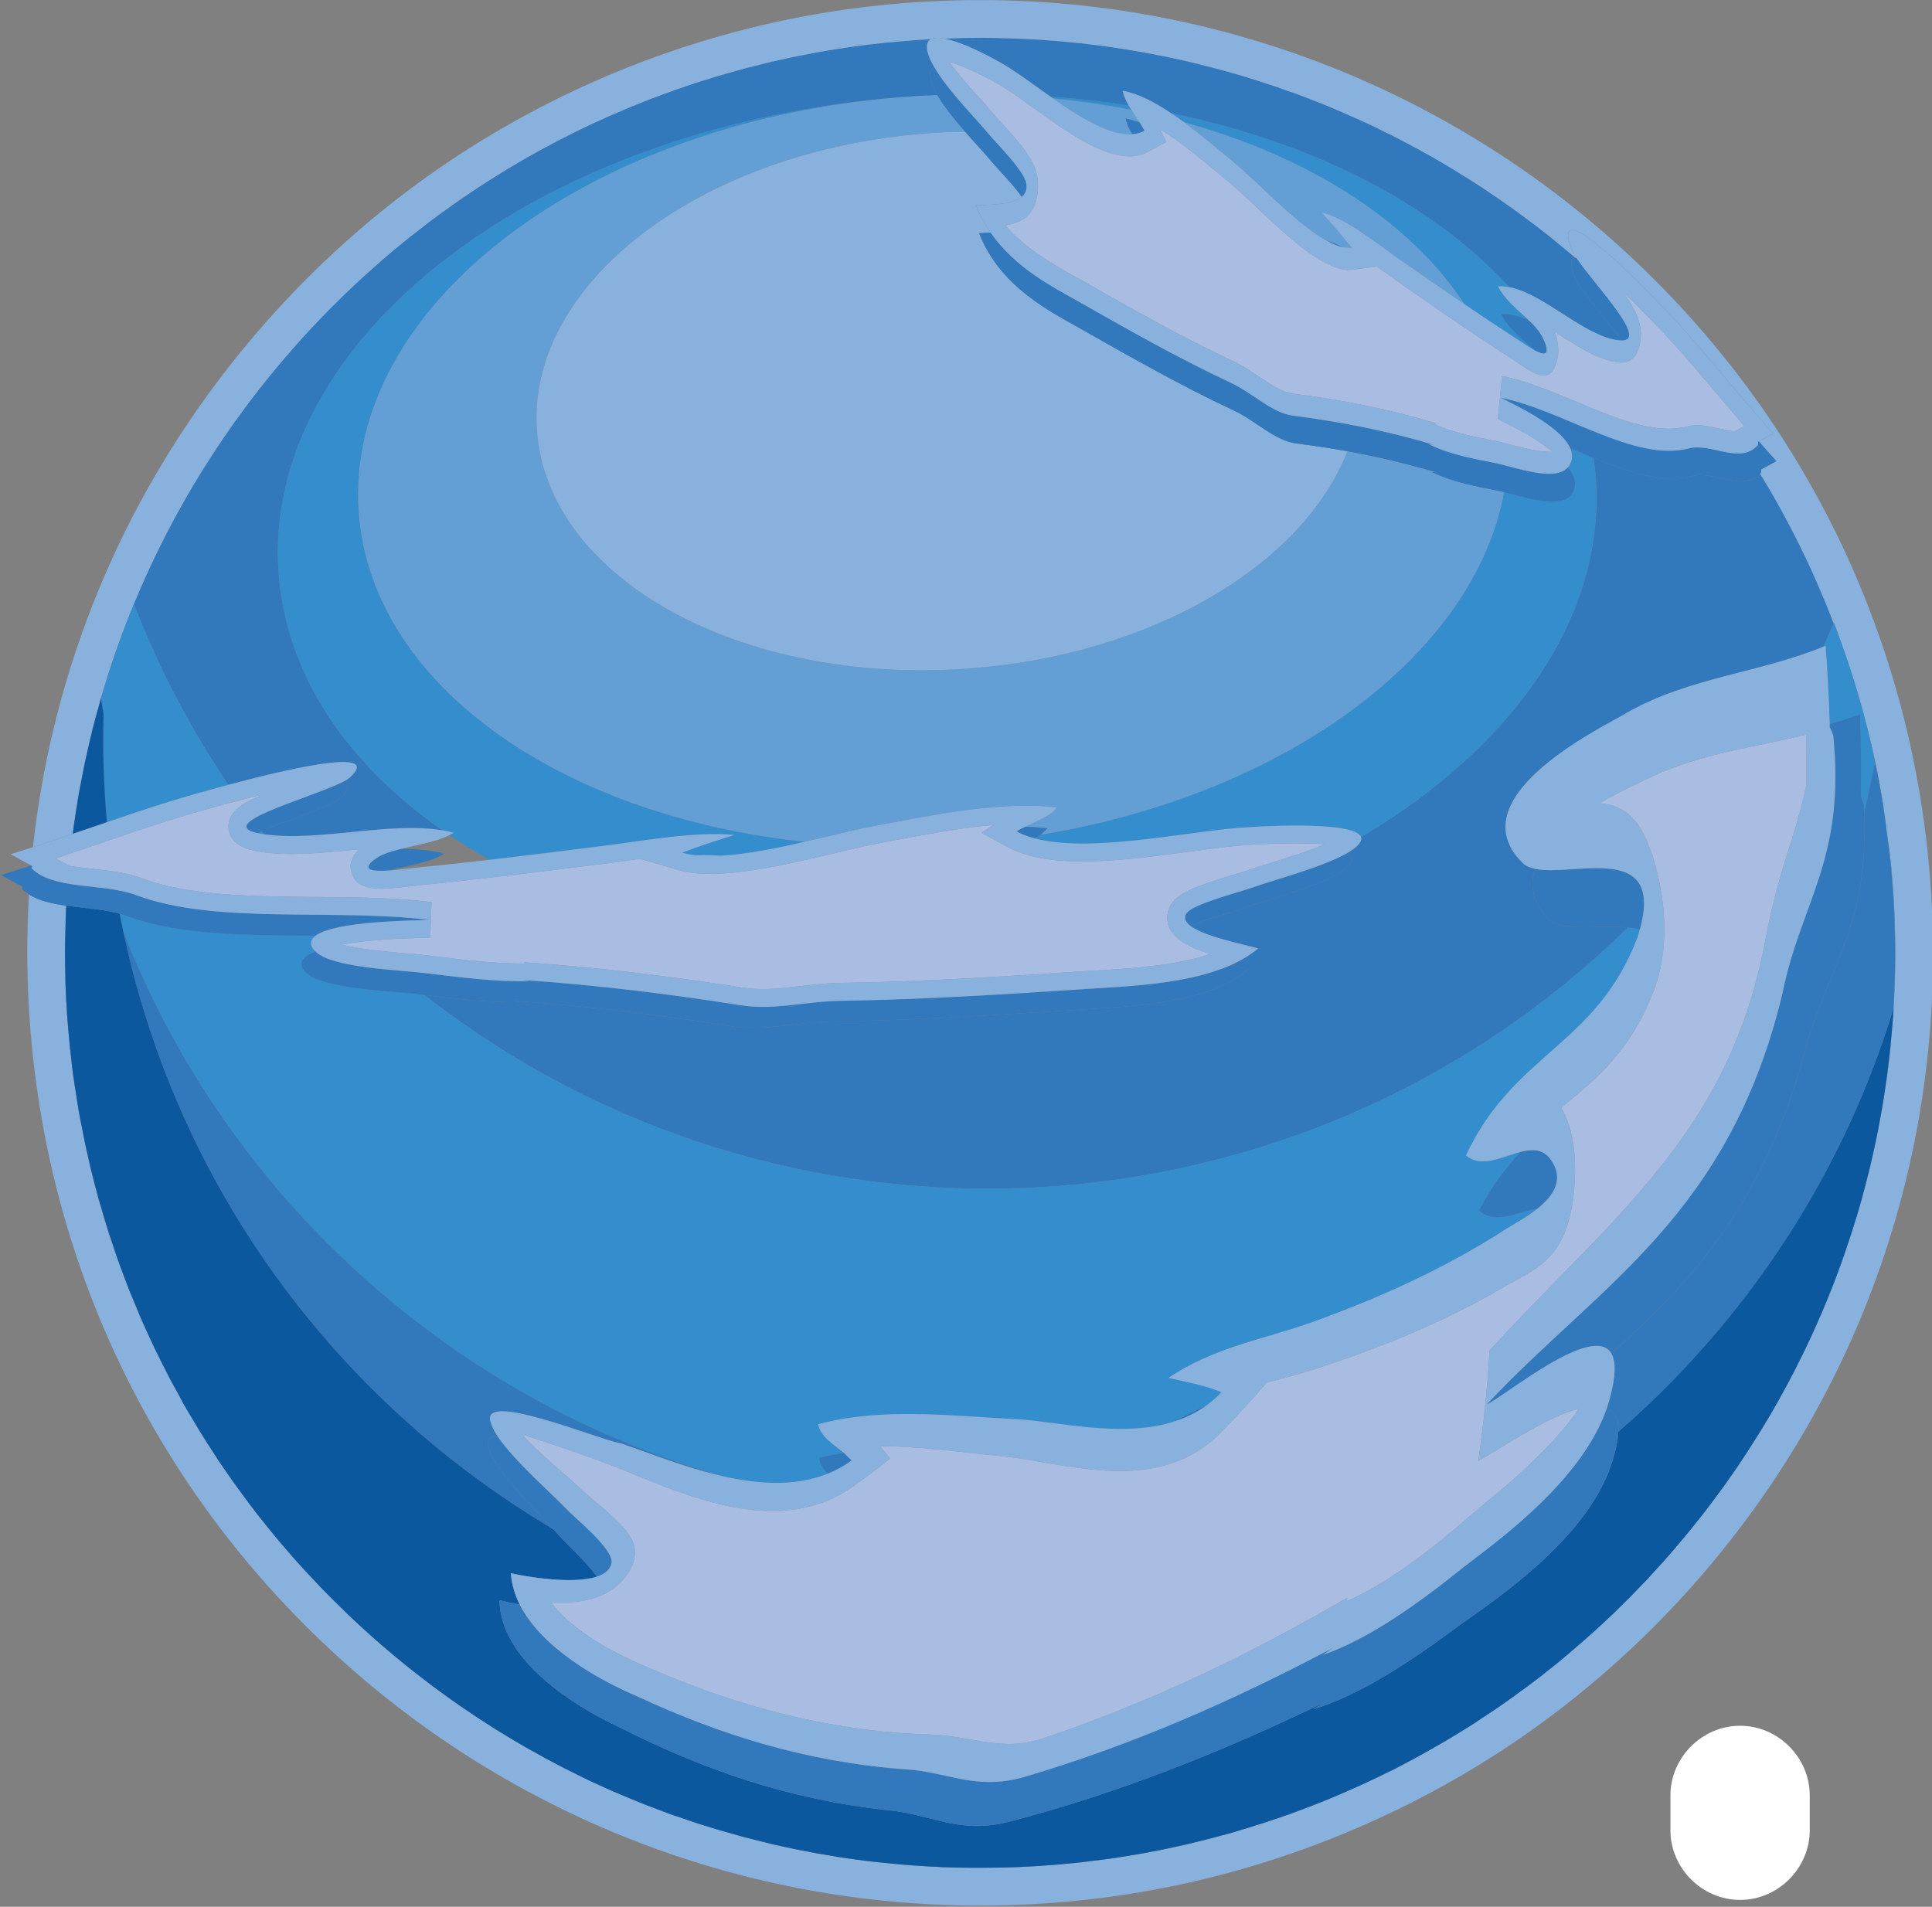 <?xml version="1.0" encoding="UTF-8" standalone="no"?>
<!DOCTYPE svg PUBLIC "-//W3C//DTD SVG 1.1//EN" "http://www.w3.org/Graphics/SVG/1.1/DTD/svg11.dtd">
<svg width="100%" height="100%" viewBox="0 0 1239 1223" version="1.1" xmlns="http://www.w3.org/2000/svg" xmlns:xlink="http://www.w3.org/1999/xlink" xml:space="preserve" xmlns:serif="http://www.serif.com/" style="fill-rule:evenodd;clip-rule:evenodd;stroke-linejoin:round;stroke-miterlimit:2;">
    <rect x="0" y="0" width="1239" height="1223" fill="#808080" stroke="none"/>
    <g transform="matrix(1,0,0,1,-620.681,-706.957)">
        <g transform="matrix(4.167,0,0,4.167,-6944.13,-14.719)">
            <path d="M1964.31,175.063L1963.58,175.074L1965.29,175.074L1964.31,175.063Z" style="fill:url(#_Radial1);"/>
        </g>
        <g transform="matrix(4.167,0,0,4.167,-6944.13,-14.719)">
            <path d="M2055.86,208.932L2055.19,208.352L2055.85,208.932L2055.86,208.932Z" style="fill:url(#_Radial2);"/>
        </g>
        <g transform="matrix(4.167,0,0,4.167,-6944.13,-14.719)">
            <path d="M2072.49,449.545L2072.49,454.906C2072.49,460.75 2077.36,465.629 2083.21,465.629C2089.06,465.629 2093.93,460.75 2093.93,454.906L2093.93,449.545C2093.93,443.702 2089.06,438.822 2083.21,438.822C2077.36,438.822 2072.49,443.702 2072.49,449.545Z" style="fill:white;fill-rule:nonzero;"/>
        </g>
        <g transform="matrix(4.167,0,0,4.167,-6781.58,164.591)">
            <path d="M1845.76,392.063L1845.32,391.414L1846.14,392.666L1845.9,392.277C1845.85,392.21 1845.8,392.137 1845.76,392.063Z" style="fill:rgb(50,120,189);fill-rule:nonzero;"/>
        </g>
        <g transform="matrix(4.167,0,0,4.167,-6781.58,164.591)">
            <path d="M1830.55,360.189L1830.18,359.1C1830.47,359.959 1830.75,360.828 1831.05,361.691L1830.83,361.027L1830.55,360.189Z" style="fill:rgb(50,120,189);fill-rule:nonzero;"/>
        </g>
        <g transform="matrix(4.167,0,0,4.167,-6781.58,164.591)">
            <path d="M1828.63,353.922C1828.88,354.859 1829.16,355.791 1829.45,356.733L1829.14,355.65C1828.96,355.059 1828.79,354.487 1828.63,353.922Z" style="fill:rgb(50,120,189);fill-rule:nonzero;"/>
        </g>
        <g transform="matrix(4.167,0,0,4.167,-6781.58,164.591)">
            <path d="M1829.52,357.006L1829.92,358.241L1829.74,357.676L1829.52,357.006Z" style="fill:rgb(50,120,189);fill-rule:nonzero;"/>
        </g>
        <g transform="matrix(4.167,0,0,4.167,-6781.58,164.591)">
            <path d="M1834.22,370.016L1833.7,368.785L1833.51,368.346C1833.93,369.383 1834.36,370.42 1834.8,371.436L1834.6,370.953L1834.22,370.016Z" style="fill:rgb(50,120,189);fill-rule:nonzero;"/>
        </g>
        <g transform="matrix(4.167,0,0,4.167,-6781.58,164.591)">
            <path d="M1831.31,362.456L1831.43,362.822L1831.35,362.587L1831.31,362.456Z" style="fill:rgb(50,120,189);fill-rule:nonzero;"/>
        </g>
        <g transform="matrix(4.167,0,0,4.167,-6781.58,164.591)">
            <path d="M1832.5,365.707L1832.16,364.802C1832.5,365.738 1832.84,366.671 1833.22,367.623L1833.16,367.445C1832.92,366.869 1832.72,366.299 1832.5,365.707Z" style="fill:rgb(50,120,189);fill-rule:nonzero;"/>
        </g>
        <g transform="matrix(4.167,0,0,4.167,-6781.58,164.591)">
            <path d="M1824.9,336.293C1825.05,337.246 1825.19,338.199 1825.35,339.152C1825.25,338.576 1825.17,337.979 1825.08,337.383L1824.9,336.293Z" style="fill:rgb(50,120,189);fill-rule:nonzero;"/>
        </g>
        <g transform="matrix(4.167,0,0,4.167,-6781.58,164.591)">
            <path d="M1828.13,352.105C1828.29,352.671 1828.44,353.246 1828.59,353.813L1828.3,352.702L1828.13,352.105Z" style="fill:rgb(50,120,189);fill-rule:nonzero;"/>
        </g>
        <g transform="matrix(4.167,0,0,4.167,-6781.58,164.591)">
            <path d="M1827.06,347.723L1827.05,347.654L1826.83,346.744C1826.97,347.414 1827.13,348.074 1827.29,348.754L1827.1,347.896L1827.06,347.723Z" style="fill:rgb(50,120,189);fill-rule:nonzero;"/>
        </g>
        <g transform="matrix(4.167,0,0,4.167,-6781.58,164.591)">
            <path d="M1827.5,349.592C1827.65,350.252 1827.82,350.933 1827.99,351.571L1827.77,350.65L1827.5,349.592Z" style="fill:rgb(50,120,189);fill-rule:nonzero;"/>
        </g>
        <g transform="matrix(4.167,0,0,4.167,-6781.58,164.591)">
            <path d="M1844.75,390.482L1845.13,391.121L1844.89,390.707L1844.75,390.482Z" style="fill:rgb(50,120,189);fill-rule:nonzero;"/>
        </g>
        <g transform="matrix(4.167,0,0,4.167,-6781.58,164.591)">
            <path d="M1847.2,394.294L1848.02,395.498L1847.78,395.121L1847.2,394.294Z" style="fill:rgb(50,120,189);fill-rule:nonzero;"/>
        </g>
        <g transform="matrix(4.167,0,0,4.167,-6781.58,164.591)">
            <path d="M1846.62,393.408L1846.9,393.849L1846.72,393.551L1846.62,393.408Z" style="fill:rgb(50,120,189);fill-rule:nonzero;"/>
        </g>
        <g transform="matrix(4.167,0,0,4.167,-6781.58,164.591)">
            <path d="M1849.03,396.953L1849.76,397.969L1849.46,397.54L1849.03,396.953Z" style="fill:rgb(50,120,189);fill-rule:nonzero;"/>
        </g>
        <g transform="matrix(4.167,0,0,4.167,-6781.58,164.591)">
            <path d="M1824.71,335L1824.82,335.738L1824.79,335.498L1824.71,335Z" style="fill:rgb(50,120,189);fill-rule:nonzero;"/>
        </g>
        <g transform="matrix(4.167,0,0,4.167,-6781.58,164.591)">
            <path d="M1840.54,383.236L1839.9,382.115C1840.39,383.006 1840.88,383.912 1841.38,384.807L1840.95,384L1840.54,383.236Z" style="fill:rgb(50,120,189);fill-rule:nonzero;"/>
        </g>
        <g transform="matrix(4.167,0,0,4.167,-6781.58,164.591)">
            <path d="M1842.71,387.143C1843.1,387.791 1843.48,388.425 1843.88,389.079C1843.6,388.603 1843.32,388.131 1843.05,387.676L1842.71,387.143Z" style="fill:rgb(50,120,189);fill-rule:nonzero;"/>
        </g>
        <g transform="matrix(4.167,0,0,4.167,-6781.58,164.591)">
            <path d="M1841.87,385.682L1842.24,386.336L1842.17,386.21L1841.87,385.682Z" style="fill:rgb(50,120,189);fill-rule:nonzero;"/>
        </g>
        <g transform="matrix(4.167,0,0,4.167,-6781.58,164.591)">
            <path d="M1824.17,330.408L1824.14,330.146C1824.29,331.676 1824.46,333.194 1824.67,334.702C1824.55,333.817 1824.46,332.922 1824.36,332.031C1824.29,331.492 1824.23,330.938 1824.17,330.408Z" style="fill:rgb(50,120,189);fill-rule:nonzero;"/>
        </g>
        <g transform="matrix(4.167,0,0,4.167,-6781.58,164.591)">
            <path d="M1850.81,399.398L1850.42,398.864C1850.63,399.146 1850.83,399.436 1851.04,399.718L1851.02,399.687L1850.81,399.398Z" style="fill:rgb(50,120,189);fill-rule:nonzero;"/>
        </g>
        <g transform="matrix(4.167,0,0,4.167,-6781.58,164.591)">
            <path d="M1875.09,299.916C1877.46,299.906 1879.72,300.084 1881.77,300.639C1879.55,302.047 1876.05,302.498 1873.17,303.241C1874.79,303.131 1876.67,302.875 1877.73,302.765C1881.39,302.414 1885.07,302.021 1888.75,301.582C1886.61,300.377 1884.55,299.121 1882.58,297.785C1880.49,298.859 1877.6,299.289 1875.09,299.916Z" style="fill:rgb(50,120,189);fill-rule:nonzero;"/>
        </g>
        <g transform="matrix(4.167,0,0,4.167,-6781.58,164.591)">
            <path d="M1823.56,309.451C1823.54,309.99 1823.54,310.523 1823.52,311.059C1823.53,310.629 1823.53,310.21 1823.55,309.775L1823.56,309.451Z" style="fill:rgb(50,120,189);fill-rule:nonzero;"/>
        </g>
        <g transform="matrix(4.167,0,0,4.167,-6935.82,1.719)">
            <path d="M1823.43,314.529C1823.43,314.707 1823.42,314.891 1823.42,315.068L1823.43,314.943L1823.43,314.529Z" style="fill:rgb(50,120,189);fill-rule:nonzero;"/>
        </g>
        <g transform="matrix(4.167,0,0,4.167,-6935.82,1.719)">
            <path d="M1823.75,325.623C1823.85,326.933 1823.96,328.241 1824.09,329.556C1823.98,328.436 1823.89,327.299 1823.8,326.168L1823.75,325.623Z" style="fill:rgb(50,120,189);fill-rule:nonzero;"/>
        </g>
        <g transform="matrix(4.167,0,0,4.167,-6935.82,1.719)">
            <path d="M1823.42,315.697C1823.42,317.131 1823.44,318.566 1823.48,319.99L1823.48,319.844C1823.44,318.451 1823.42,317.079 1823.42,315.697Z" style="fill:rgb(50,120,189);fill-rule:nonzero;"/>
        </g>
        <g transform="matrix(4.167,0,0,4.167,-6935.82,1.719)">
            <path d="M1823.6,308.654L1823.57,309.21L1823.62,308.654L1823.6,308.654Z" style="fill:rgb(50,120,189);fill-rule:nonzero;"/>
        </g>
        <g transform="matrix(4.167,0,0,4.167,-6935.82,1.719)">
            <path d="M2101.39,348.095L2101.23,348.807C2101.57,347.383 2101.89,345.969 2102.19,344.535L2101.92,345.738C2101.74,346.535 2101.57,347.31 2101.39,348.095Z" style="fill:rgb(50,120,189);fill-rule:nonzero;"/>
        </g>
        <g transform="matrix(4.167,0,0,4.167,-6935.82,1.719)">
            <path d="M2103.95,333.885L2103.81,335.011C2104.01,333.561 2104.19,332.11 2104.34,330.66L2104.19,331.822C2104.12,332.514 2104.03,333.194 2103.95,333.885Z" style="fill:rgb(50,120,189);fill-rule:nonzero;"/>
        </g>
        <g transform="matrix(4.167,0,0,4.167,-6935.82,1.719)">
            <path d="M2102.55,342.65C2102.69,341.875 2102.85,341.09 2102.99,340.314L2102.87,340.891C2102.77,341.487 2102.66,342.068 2102.55,342.65Z" style="fill:rgb(50,120,189);fill-rule:nonzero;"/>
        </g>
        <g transform="matrix(4.167,0,0,4.167,-6935.82,1.719)">
            <path d="M2099.45,355.514L2099.86,354.098L2099.67,354.733L2099.45,355.514Z" style="fill:rgb(50,120,189);fill-rule:nonzero;"/>
        </g>
        <g transform="matrix(4.167,0,0,4.167,-6935.82,1.719)">
            <path d="M2096.76,363.749L2096.87,363.467L2096.85,363.508L2096.76,363.749Z" style="fill:rgb(50,120,189);fill-rule:nonzero;"/>
        </g>
        <g transform="matrix(4.167,0,0,4.167,-6935.82,1.719)">
            <path d="M2097.31,362.168C2097.38,361.959 2097.45,361.738 2097.53,361.529C2097.46,361.718 2097.4,361.906 2097.33,362.1L2097.31,362.168Z" style="fill:rgb(50,120,189);fill-rule:nonzero;"/>
        </g>
        <g transform="matrix(4.167,0,0,4.167,-6935.82,1.719)">
            <path d="M2098.62,358.241C2098.9,357.341 2099.17,356.44 2099.44,355.545C2099.24,356.221 2099.03,356.922 2098.81,357.592L2098.62,358.241Z" style="fill:rgb(50,120,189);fill-rule:nonzero;"/>
        </g>
        <g transform="matrix(4.167,0,0,4.167,-6935.82,1.719)">
            <path d="M1830.25,272.472C1829.79,273.875 1829.36,275.268 1828.95,276.691L1828.96,276.733C1829.37,275.314 1829.79,273.896 1830.25,272.472Z" style="fill:rgb(50,120,189);fill-rule:nonzero;"/>
        </g>
        <g transform="matrix(4.167,0,0,4.167,-6935.82,1.719)">
            <path d="M2094.85,368.744L2095.34,367.52L2095.03,368.262L2094.85,368.744Z" style="fill:rgb(50,120,189);fill-rule:nonzero;"/>
        </g>
        <g transform="matrix(4.167,0,0,4.167,-6935.82,1.719)">
            <path d="M1828.62,277.948C1828.3,279.068 1827.99,280.179 1827.71,281.299C1827.92,280.404 1828.17,279.551 1828.42,278.682L1828.62,277.948Z" style="fill:rgb(50,120,189);fill-rule:nonzero;"/>
        </g>
        <g transform="matrix(4.167,0,0,4.167,-6935.82,1.719)">
            <path d="M1827.6,281.713C1827.53,282.027 1827.46,282.346 1827.38,282.66C1827.41,282.545 1827.44,282.43 1827.47,282.32L1827.6,281.713Z" style="fill:rgb(50,120,189);fill-rule:nonzero;"/>
        </g>
        <g transform="matrix(4.167,0,0,4.167,-6935.82,1.719)">
            <path d="M1826.02,288.975C1825.89,289.654 1825.73,290.336 1825.62,291.016C1825.73,290.388 1825.86,289.781 1825.98,289.174C1825.99,289.11 1826.01,289.037 1826.02,288.975Z" style="fill:rgb(50,120,189);fill-rule:nonzero;"/>
        </g>
        <g transform="matrix(4.167,0,0,4.167,-6935.82,1.719)">
            <path d="M1824.59,297.592L1824.62,297.592C1824.68,297.09 1824.73,296.613 1824.81,296.095C1824.73,296.613 1824.67,297.11 1824.59,297.592Z" style="fill:rgb(50,120,189);fill-rule:nonzero;"/>
        </g>
        <g transform="matrix(4.167,0,0,4.167,-6935.82,1.719)">
            <path d="M1856.3,257.467C1853.65,221.059 1896.87,188.226 1952.85,184.147C1954.46,184.016 1956.07,183.943 1957.68,183.877C1957.28,183.207 1956.97,182.555 1956.77,181.948C1956.32,180.597 1956.54,179.856 1957.18,179.534C1956.8,178.87 1956.5,178.272 1956.3,177.686C1955.86,176.346 1956.06,175.603 1956.68,175.278L1956.55,175.278C1955.86,175.309 1955.19,175.362 1954.5,175.403C1954.01,175.456 1953.53,175.482 1953.03,175.529C1952.32,175.571 1951.61,175.634 1950.9,175.718L1949.53,175.828C1948.74,175.927 1947.94,176.021 1947.15,176.105L1946.04,176.236C1943.72,176.534 1941.39,176.911 1939.09,177.32L1937.95,177.54C1937.17,177.686 1936.4,177.838 1935.63,177.99L1934.26,178.283C1933.57,178.44 1932.88,178.582 1932.18,178.744L1930.75,179.1C1930.09,179.268 1929.42,179.424 1928.76,179.592C1928.26,179.733 1927.77,179.864 1927.27,180C1926.63,180.178 1925.99,180.346 1925.35,180.529C1924.85,180.676 1924.35,180.817 1923.85,180.964C1923.23,181.163 1922.59,181.351 1921.96,181.55C1921.46,181.691 1920.96,181.867 1920.46,182.016C1919.83,182.226 1919.21,182.445 1918.58,182.66C1918.09,182.833 1917.59,182.985 1917.1,183.168C1916.48,183.393 1915.86,183.608 1915.24,183.843C1914.74,184.016 1914.25,184.21 1913.76,184.393C1913.14,184.639 1912.52,184.88 1911.9,185.126L1910.45,185.718C1909.83,185.979 1909.2,186.23 1908.57,186.523L1907.17,187.105C1906.53,187.414 1905.89,187.707 1905.24,187.99L1903.93,188.592C1903.24,188.932 1902.53,189.268 1901.84,189.603L1900.73,190.174C1899.7,190.682 1898.67,191.205 1897.67,191.775L1897.44,191.875C1896.43,192.408 1895.43,192.984 1894.42,193.551L1893.34,194.178C1892.67,194.576 1892,194.964 1891.33,195.372L1890.07,196.157C1889.47,196.534 1888.86,196.9 1888.27,197.289L1886.94,198.146C1886.38,198.523 1885.81,198.896 1885.24,199.291L1883.91,200.199C1883.35,200.576 1882.81,200.953 1882.26,201.377L1880.92,202.325C1880.39,202.729 1879.85,203.131 1879.32,203.529L1878,204.566C1877.47,204.964 1876.94,205.372 1876.42,205.78L1875.12,206.838C1874.6,207.257 1874.09,207.697 1873.56,208.126L1872.29,209.226C1871.78,209.666 1871.27,210.121 1870.76,210.566L1869.53,211.67C1869.01,212.137 1868.49,212.634 1867.97,213.11L1866.81,214.215C1866.27,214.723 1865.75,215.246 1865.22,215.775L1864.15,216.828C1863.57,217.414 1863,218.016 1862.42,218.613L1861.54,219.539C1860.68,220.461 1859.84,221.372 1859,222.33C1848.2,234.467 1839.89,247.979 1834.02,262.199C1837.76,271.9 1842.62,281.246 1848.56,290.047C1855.7,288.131 1872.71,283.88 1867.28,288.896C1866.99,289.174 1866.43,289.492 1865.72,289.813C1867.08,290.011 1867.36,290.682 1865.81,292.105C1864.45,293.372 1857.96,295.352 1853.69,297.174L1854.05,297.654C1862.41,298.869 1873.3,295.666 1881.52,297.053C1866.79,286.785 1857.44,273.059 1856.3,257.467Z" style="fill:rgb(50,120,189);fill-rule:nonzero;"/>
        </g>
        <g transform="matrix(4.167,0,0,4.167,-6935.82,1.719)">
            <path d="M1979.13,324.682C1966.42,325.492 1954,326.305 1941.46,326.477C1935.82,326.576 1931.07,328.006 1925.92,327.21C1914.83,325.445 1904.01,324.1 1892.4,323.299L1893.49,323.498C1888.43,323.592 1883.51,322.979 1878.74,322.383C1934.29,365.833 2013.67,361.336 2063.94,312.011C2059.29,311.603 2053.42,312.765 2051.58,310.537C2049.22,307.948 2048.85,305.388 2049.66,302.984C2048.82,302.785 2048.12,302.498 2047.67,301.99C2037.31,291.571 2061.62,280.436 2063.8,278.943C2073.42,273.487 2084.1,272.859 2094.04,268.781C2094.58,267.566 2095.1,266.377 2095.61,265.152C2092.56,257.226 2088.81,249.508 2084.29,242.158C2081.59,244.948 2077.13,241.649 2073.8,242.523C2069.29,243.697 2064.05,241.928 2058.68,239.729C2058.82,240.702 2058.93,241.702 2059,242.702C2060.57,264.11 2046.27,284.268 2022.87,298.084C2023,298.461 2022.83,298.912 2022.3,299.424C2021.9,299.833 2021.32,300.221 2020.65,300.607C2021.55,301.079 2021.75,301.738 2020.83,302.639C2018.17,305.289 2008.34,307.738 2004.56,309.11C2003.35,309.561 1999.24,310.623 1996.63,311.765C1998.92,313.477 2005.22,314.682 2007.04,315.23C2005.84,316.241 2004.44,317.068 2002.91,317.76C2004.05,318.031 2005.01,318.273 2005.57,318.44C1999.14,323.906 1986.62,324.174 1979.13,324.682Z" style="fill:rgb(50,120,189);fill-rule:nonzero;"/>
        </g>
        <g transform="matrix(4.167,0,0,4.167,-6935.82,1.719)">
            <path d="M2104.83,324.503C2104.9,323.32 2104.96,322.137 2105.01,320.953C2104.98,322.146 2104.9,323.31 2104.83,324.508L2104.83,324.503Z" style="fill:rgb(50,120,189);fill-rule:nonzero;"/>
        </g>
        <g transform="matrix(4.167,0,0,4.167,-6935.82,1.719)">
            <path d="M1975.09,184.126C1979.18,184.403 1983.2,184.859 1987.11,185.477C1986.69,184.728 1986.34,183.995 1986.19,183.22C1988.55,183.624 1991.1,184.948 1993.66,186.676C2015.62,191.194 2034.03,200.702 2045.68,213.44C2051.01,214.43 2057.23,221.006 2062.51,221.623L2062.96,221.654C2060.58,218.23 2056.38,213.686 2055.68,211.686C2054.96,209.707 2055.14,208.943 2055.85,208.932L2055.19,208.352L2054.29,207.607C2053.7,207.11 2053.1,206.618 2052.5,206.126L2051.42,205.257C2050.87,204.838 2050.33,204.43 2049.78,203.982L2048.6,203.115C2048.06,202.713 2047.55,202.325 2047.01,201.928L2045.77,201.043C2045.26,200.676 2044.73,200.314 2044.2,199.938L2042.94,199.09C2042.42,198.718 2041.9,198.377 2041.37,198.021L2040.07,197.189C2039.55,196.849 2039.01,196.523 2038.48,196.199L2037.18,195.383C2036.64,195.063 2036.1,194.744 2035.56,194.42L2034.27,193.66C2033.71,193.352 2033.14,193.037 2032.59,192.723L2031.32,192.021C2030.73,191.713 2030.13,191.388 2029.54,191.079L2028.36,190.451C2027.69,190.115 2027.02,189.775 2026.34,189.467L2025.35,188.953C2023.33,187.99 2021.3,187.084 2019.26,186.21L2018.29,185.801C2017.59,185.514 2016.9,185.218 2016.2,184.948L2015,184.482C2014.35,184.241 2013.72,183.995 2013.09,183.749L2011.8,183.309C2011.2,183.089 2010.57,182.854 2009.97,182.649L2008.63,182.21C2008.03,182.005 2007.43,181.812 2006.81,181.618L2005.47,181.197C2004.87,181.016 2004.26,180.817 2003.65,180.649L2002.29,180.262C2001.68,180.1 2001.06,179.927 2000.45,179.77L1999.1,179.424C1998.48,179.257 1997.86,179.1 1997.24,178.953L1995.9,178.639C1995.26,178.482 1994.63,178.356 1993.98,178.21L1992.69,177.938C1992.02,177.807 1991.34,177.686 1990.67,177.54L1989.47,177.32C1988.71,177.178 1987.96,177.063 1987.2,176.932L1986.24,176.775C1984.09,176.43 1981.92,176.147 1979.75,175.901L1978.77,175.812C1978,175.728 1977.26,175.655 1976.5,175.592L1975.26,175.493C1974.58,175.456 1973.92,175.383 1973.25,175.341L1971.9,175.278C1971.26,175.236 1970.63,175.205 1969.99,175.194L1968.59,175.142C1967.96,175.116 1967.36,175.1 1966.73,175.089C1966.25,175.074 1965.78,175.074 1965.29,175.074L1963.58,175.074C1962.92,175.074 1962.27,175.089 1961.61,175.089C1961.09,175.1 1960.58,175.116 1960.05,175.142L1958.79,175.194C1962.11,175.812 1967.45,178.859 1968.71,179.666C1970.58,180.87 1972.79,182.482 1975.09,184.126Z" style="fill:rgb(50,120,189);fill-rule:nonzero;"/>
        </g>
        <g transform="matrix(4.167,0,0,4.167,-6935.82,1.719)">
            <path d="M2076.16,401.445L2076.78,400.629L2076.3,401.246L2076.16,401.445Z" style="fill:rgb(50,120,189);fill-rule:nonzero;"/>
        </g>
        <g transform="matrix(4.167,0,0,4.167,-6935.82,1.719)">
            <path d="M1862.59,413.393L1863.03,413.833L1862.78,413.576L1862.59,413.393Z" style="fill:rgb(50,120,189);fill-rule:nonzero;"/>
        </g>
        <g transform="matrix(4.167,0,0,4.167,-6935.82,1.719)">
            <path d="M2071.74,406.922L2072.16,406.425L2072.05,406.535L2071.74,406.922Z" style="fill:rgb(50,120,189);fill-rule:nonzero;"/>
        </g>
        <g transform="matrix(4.167,0,0,4.167,-6935.82,1.719)">
            <path d="M1859.92,410.514L1860.49,411.163L1860.07,410.682L1859.92,410.514Z" style="fill:rgb(50,120,189);fill-rule:nonzero;"/>
        </g>
        <g transform="matrix(4.167,0,0,4.167,-6935.82,1.719)">
            <path d="M1853.23,402.607L1854.16,403.77L1853.75,403.236L1853.23,402.607Z" style="fill:rgb(50,120,189);fill-rule:nonzero;"/>
        </g>
        <g transform="matrix(4.167,0,0,4.167,-6935.82,1.719)">
            <path d="M1859.03,409.535L1859.15,409.666L1859.1,409.603L1859.03,409.535Z" style="fill:rgb(50,120,189);fill-rule:nonzero;"/>
        </g>
        <g transform="matrix(4.167,0,0,4.167,-6935.82,1.719)">
            <path d="M1857.67,407.99L1858.41,408.849L1858.11,408.482L1857.67,407.99Z" style="fill:rgb(50,120,189);fill-rule:nonzero;"/>
        </g>
        <g transform="matrix(4.167,0,0,4.167,-6935.82,1.719)">
            <path d="M1851.91,400.891L1852.65,401.864L1852.37,401.477L1851.91,400.891Z" style="fill:rgb(50,120,189);fill-rule:nonzero;"/>
        </g>
        <g transform="matrix(4.167,0,0,4.167,-6935.82,1.719)">
            <path d="M2094.22,370.262C2094.3,370.068 2094.39,369.875 2094.47,369.676L2094.3,370.063L2094.22,370.262Z" style="fill:rgb(50,120,189);fill-rule:nonzero;"/>
        </g>
        <g transform="matrix(4.167,0,0,4.167,-6935.82,1.719)">
            <path d="M2093.67,371.571C2093.73,371.436 2093.79,371.299 2093.85,371.162L2093.69,371.529L2093.67,371.571Z" style="fill:rgb(50,120,189);fill-rule:nonzero;"/>
        </g>
        <g transform="matrix(4.167,0,0,4.167,-6935.82,1.719)">
            <path d="M2082.47,392.487L2082.44,392.556L2083.13,391.472L2082.7,392.137L2082.47,392.487Z" style="fill:rgb(50,120,189);fill-rule:nonzero;"/>
        </g>
        <g transform="matrix(4.167,0,0,4.167,-6935.82,1.719)">
            <path d="M1824.81,296.095L1824.89,295.561L1825.08,294.33C1825.17,293.713 1825.28,293.09 1825.37,292.472L1825.59,291.131L1825.62,291.016C1825.73,290.336 1825.89,289.654 1826.02,288.975C1826.12,288.451 1826.22,287.912 1826.33,287.361L1826.53,286.356L1826.62,285.979C1826.76,285.31 1826.92,284.639 1827.07,283.979C1827.18,283.529 1827.28,283.1 1827.38,282.66C1827.46,282.346 1827.53,282.027 1827.6,281.713L1827.71,281.299C1827.99,280.179 1828.3,279.068 1828.62,277.948L1828.79,277.299L1828.95,276.702L1828.95,276.691C1829.36,275.268 1829.79,273.875 1830.25,272.472L1830.29,272.346C1831.39,268.953 1832.63,265.582 1834,262.262L1834.02,262.199C1839.89,247.979 1848.2,234.467 1859,222.33C1859.84,221.372 1860.68,220.461 1861.54,219.539L1862.42,218.613C1863,218.016 1863.57,217.414 1864.15,216.828L1865.22,215.775C1865.75,215.246 1866.27,214.723 1866.81,214.215L1867.97,213.11C1868.49,212.634 1869.01,212.137 1869.53,211.67L1870.76,210.566C1871.27,210.121 1871.78,209.666 1872.29,209.226L1873.56,208.126C1874.09,207.697 1874.6,207.257 1875.12,206.838L1876.42,205.78C1876.94,205.372 1877.47,204.964 1878,204.566L1879.32,203.529C1879.85,203.131 1880.39,202.729 1880.92,202.325L1882.26,201.377C1882.81,200.953 1883.35,200.576 1883.91,200.199L1885.24,199.291C1885.81,198.896 1886.38,198.523 1886.94,198.146L1888.27,197.289C1888.86,196.9 1889.47,196.534 1890.07,196.157L1891.33,195.372C1892,194.964 1892.67,194.576 1893.34,194.178L1894.42,193.551C1895.43,192.984 1896.43,192.408 1897.44,191.875L1897.67,191.775C1898.67,191.205 1899.7,190.682 1900.73,190.174L1901.84,189.603C1902.53,189.268 1903.24,188.932 1903.93,188.592L1905.24,187.99C1905.89,187.707 1906.53,187.414 1907.17,187.105L1908.57,186.523C1909.2,186.23 1909.83,185.979 1910.45,185.718L1911.9,185.126C1912.52,184.88 1913.14,184.639 1913.76,184.393C1914.25,184.21 1914.74,184.016 1915.24,183.843C1915.86,183.608 1916.48,183.393 1917.1,183.168C1917.59,182.985 1918.09,182.833 1918.58,182.66C1919.21,182.445 1919.83,182.226 1920.46,182.016C1920.96,181.867 1921.46,181.691 1921.96,181.55C1922.59,181.351 1923.23,181.163 1923.85,180.964C1924.35,180.817 1924.85,180.676 1925.35,180.529C1925.99,180.346 1926.63,180.178 1927.27,180C1927.77,179.864 1928.26,179.733 1928.76,179.592C1929.42,179.424 1930.09,179.268 1930.75,179.1L1932.18,178.744C1932.88,178.582 1933.57,178.44 1934.26,178.283L1935.63,177.99C1936.4,177.838 1937.17,177.686 1937.95,177.54L1939.09,177.32C1941.39,176.911 1943.72,176.534 1946.04,176.236L1947.15,176.105C1947.94,176.021 1948.74,175.927 1949.53,175.828L1950.9,175.718C1951.61,175.634 1952.32,175.571 1953.03,175.529C1953.53,175.482 1954.01,175.456 1954.5,175.403C1955.19,175.362 1955.86,175.309 1956.55,175.278L1956.69,175.278C1957.18,175.016 1957.91,175.016 1958.79,175.194L1960.05,175.142C1960.58,175.116 1961.09,175.1 1961.61,175.089C1962.27,175.089 1962.92,175.074 1963.58,175.074L1964.31,175.063L1965.29,175.074C1965.78,175.074 1966.25,175.074 1966.73,175.089C1967.36,175.1 1967.96,175.116 1968.59,175.142L1969.99,175.194C1970.63,175.205 1971.26,175.236 1971.9,175.278L1973.25,175.341C1973.92,175.383 1974.58,175.456 1975.26,175.493L1976.5,175.592C1977.26,175.655 1978,175.728 1978.77,175.812L1979.75,175.901C1981.92,176.147 1984.09,176.43 1986.24,176.775L1987.2,176.932C1987.96,177.063 1988.71,177.178 1989.47,177.32L1990.67,177.54C1991.34,177.686 1992.02,177.807 1992.69,177.938L1993.98,178.21C1994.63,178.356 1995.26,178.482 1995.9,178.639L1997.24,178.953C1997.86,179.1 1998.48,179.257 1999.1,179.424L2000.45,179.77C2001.06,179.927 2001.68,180.1 2002.29,180.262L2003.65,180.649C2004.26,180.817 2004.87,181.016 2005.47,181.197L2006.81,181.618C2007.43,181.812 2008.03,182.005 2008.63,182.21L2009.97,182.649C2010.57,182.854 2011.2,183.089 2011.8,183.309L2013.09,183.749C2013.72,183.995 2014.35,184.241 2015,184.482L2016.2,184.948C2016.9,185.218 2017.59,185.514 2018.29,185.801L2019.26,186.21C2021.3,187.084 2023.33,187.99 2025.35,188.953L2026.34,189.467C2027.02,189.775 2027.69,190.115 2028.36,190.451L2029.54,191.079C2030.13,191.388 2030.73,191.713 2031.32,192.021L2032.59,192.723C2033.14,193.037 2033.71,193.352 2034.27,193.66L2035.56,194.42C2036.1,194.744 2036.64,195.063 2037.18,195.383L2038.48,196.199C2039.01,196.523 2039.55,196.849 2040.07,197.189L2041.37,198.021C2041.9,198.377 2042.42,198.718 2042.94,199.09L2044.2,199.938C2044.73,200.314 2045.26,200.676 2045.77,201.043L2047.01,201.928C2047.55,202.325 2048.06,202.713 2048.6,203.115L2049.78,203.982C2050.33,204.43 2050.87,204.838 2051.42,205.257L2052.5,206.126C2053.1,206.618 2053.7,207.11 2054.29,207.607L2055.19,208.352L2055.86,208.932L2056.05,208.964C2055.66,208.352 2055.35,207.822 2055.21,207.414C2051.96,198.398 2067.11,214.226 2068.49,215.645C2074.69,221.932 2080.29,229.341 2086.34,235.969L2084.09,237.162C2084.99,238.205 2085.89,239.236 2086.8,240.23L2084.45,241.503L2084.47,241.969L2084.29,242.158C2088.81,249.508 2092.56,257.226 2095.61,265.152C2095.62,265.121 2095.63,265.095 2095.65,265.068C2096.16,266.456 2096.67,267.822 2097.15,269.21L2097.4,269.916C2098.37,272.733 2099.26,275.587 2100.04,278.445L2100.21,279.068C2100.55,280.325 2100.88,281.634 2101.19,282.9L2101.33,283.498C2101.68,284.953 2102,286.43 2102.29,287.906L2102.32,287.99C2102.6,289.404 2102.85,290.802 2103.08,292.199L2103.22,292.975C2103.34,293.749 2103.42,294.535 2103.53,295.32C2103.62,295.906 2103.69,296.498 2103.76,297.09C2103.97,298.639 2104.22,300.189 2104.38,301.738L2104.46,302.461C2104.57,303.738 2104.68,305 2104.76,306.293L2104.82,306.938C2104.9,308.436 2104.99,309.906 2105.03,311.383L2105.03,311.697C2105.08,313.037 2105.09,314.388 2105.1,315.729L2105.1,316.618C2105.09,318.063 2105.06,319.503 2105.01,320.933L2105.01,320.953C2104.96,322.137 2104.9,323.32 2104.83,324.503L2104.83,324.492L2104.82,324.775L2104.79,325.346L2104.72,326.21L2104.68,326.797C2104.62,327.52 2104.55,328.241 2104.48,328.975L2104.4,329.906L2104.34,330.66C2104.19,332.11 2104.01,333.561 2103.81,335.011L2103.74,335.529L2103.69,335.822C2103.54,336.875 2103.38,337.948 2103.2,339.006L2103.15,339.32L2102.99,340.314C2102.85,341.09 2102.69,341.875 2102.55,342.65C2102.5,342.88 2102.46,343.11 2102.42,343.341L2102.2,344.472L2102.19,344.535C2101.89,345.969 2101.57,347.383 2101.23,348.807L2100.99,349.781L2100.99,349.802L2100.98,349.844L2100.92,350.021C2100.71,350.896 2100.49,351.749 2100.25,352.618L2100.17,352.9L2100.13,353.1L2100.09,353.246L2099.86,354.098L2099.45,355.514L2099.44,355.545C2099.17,356.44 2098.9,357.341 2098.62,358.241L2098.4,358.922L2098.25,359.367C2098.02,360.084 2097.77,360.807 2097.53,361.529C2097.45,361.738 2097.38,361.959 2097.31,362.168L2097.23,362.425L2097.19,362.535L2096.87,363.467L2096.76,363.749L2096.75,363.77C2096.48,364.514 2096.21,365.257 2095.93,365.995L2095.65,366.733L2095.57,366.928L2095.38,367.425L2095.34,367.52L2094.85,368.744L2094.47,369.676C2094.39,369.875 2094.3,370.068 2094.22,370.262L2094.1,370.566L2093.85,371.162C2093.79,371.299 2093.73,371.436 2093.67,371.571L2093.46,372.031L2093.22,372.607L2092.66,373.864L2092.53,374.158L2092.39,374.461L2092,375.299L2091.8,375.729L2091.29,376.813L2090.87,377.676L2090.78,377.854L2090.69,378.031L2090.63,378.152L2090.25,378.912L2089.76,379.9L2089.53,380.356L2089.42,380.566L2089.12,381.126L2088.77,381.807L2088.25,382.775C2087.99,383.246 2087.72,383.754 2087.44,384.241L2087.07,384.917L2086.92,385.184L2086.8,385.372L2086.79,385.404L2086.66,385.635L2085.85,387.043L2085.01,388.436L2084.67,389L2084.65,389.048L2084.5,389.289L2084.47,389.352L2084.27,389.654L2084.18,389.802C2083.84,390.361 2083.49,390.912 2083.13,391.472L2082.44,392.556L2082.02,393.184L2081.49,393.99L2080.68,395.205L2080.37,395.646L2079.82,396.44L2079,397.613L2078.91,397.738L2078.78,397.917L2078.04,398.933L2077.5,399.654L2076.78,400.629L2076.16,401.445L2075.78,401.943L2075.21,402.671L2074.73,403.277L2074.69,403.314L2073.89,404.33L2073.06,405.341L2072.74,405.729L2072.5,406.012L2072.16,406.425L2071.74,406.922C2071.01,407.797 2070.28,408.629 2069.52,409.487C2068.68,410.42 2067.83,411.352 2066.98,412.283L2066.1,413.189C2065.52,413.786 2064.95,414.398 2064.36,414.995L2063.3,416.043C2062.78,416.556 2062.24,417.074 2061.71,417.613L2060.55,418.691C2060.02,419.184 2059.51,419.676 2058.98,420.152L2057.77,421.226C2057.25,421.702 2056.73,422.158 2056.2,422.598L2054.97,423.66C2054.44,424.115 2053.91,424.556 2053.37,425.006L2052.12,426.012C2051.57,426.44 2051.03,426.849 2050.5,427.299L2049.22,428.268C2048.66,428.702 2048.12,429.095 2047.56,429.487L2046.27,430.44C2045.71,430.849 2045.14,431.246 2044.58,431.635L2043.29,432.52C2042.7,432.917 2042.11,433.31 2041.51,433.691L2040.27,434.529C2039.65,434.917 2039.01,435.32 2038.36,435.718L2037.21,436.425C2036.49,436.869 2035.76,437.289 2035.04,437.707L2034.1,438.241C2032.02,439.445 2029.91,440.576 2027.77,441.671L2026.83,442.115C2026.07,442.492 2025.32,442.869 2024.56,443.215L2023.35,443.781C2022.67,444.084 2022,444.409 2021.31,444.702L2020,445.278C2019.34,445.561 2018.69,445.833 2018.04,446.11L2016.66,446.666C2016.02,446.933 2015.37,447.174 2014.72,447.42L2013.32,447.948C2012.67,448.199 2012.03,448.436 2011.4,448.65C2010.91,448.822 2010.44,448.984 2009.96,449.143C2009.31,449.361 2008.67,449.587 2008.03,449.791C2007.54,449.948 2007.06,450.105 2006.57,450.241C2005.93,450.461 2005.29,450.66 2004.63,450.849C2004.15,450.995 2003.67,451.137 2003.19,451.289C2002.52,451.467 2001.87,451.655 2001.2,451.822L1999.77,452.21C1999.09,452.389 1998.41,452.556 1997.73,452.718L1996.34,453.063C1995.62,453.226 1994.9,453.393 1994.19,453.54L1992.9,453.817C1992.09,453.996 1991.29,454.137 1990.49,454.294L1989.44,454.492C1987.12,454.912 1984.81,455.268 1982.46,455.571L1981.4,455.687C1980.59,455.807 1979.78,455.896 1978.98,455.99L1977.64,456.105C1976.92,456.184 1976.2,456.252 1975.47,456.305C1975,456.346 1974.51,456.377 1974.03,456.398C1973.34,456.451 1972.65,456.508 1971.96,456.54C1971.47,456.561 1970.96,456.592 1970.46,456.607C1969.79,456.65 1969.11,456.671 1968.44,456.682C1967.93,456.691 1967.43,456.713 1966.91,456.713C1966.25,456.723 1965.59,456.733 1964.92,456.733L1963.23,456.733C1962.74,456.733 1962.25,456.723 1961.77,456.723C1961.16,456.713 1960.55,456.691 1959.94,456.682L1958.51,456.65C1957.89,456.607 1957.26,456.571 1956.65,456.551L1955.25,456.461C1954.6,456.409 1953.96,456.377 1953.31,456.33L1952,456.221C1951.28,456.168 1950.58,456.084 1949.86,456.012L1948.76,455.906C1947.68,455.797 1946.62,455.666 1945.54,455.52L1945.5,455.52C1944.42,455.377 1943.35,455.215 1942.29,455.059L1941.2,454.859C1940.48,454.733 1939.77,454.635 1939.06,454.504L1937.77,454.252C1937.13,454.127 1936.48,454.012 1935.83,453.881L1934.48,453.592C1933.87,453.461 1933.25,453.32 1932.63,453.184L1931.25,452.849C1930.64,452.707 1930.03,452.556 1929.44,452.398L1928.04,452.043C1927.44,451.885 1926.83,451.718 1926.24,451.545L1924.85,451.146C1924.25,450.984 1923.66,450.817 1923.07,450.618L1921.68,450.189C1921.08,450.012 1920.49,449.813 1919.9,449.613L1918.54,449.143C1917.93,448.953 1917.33,448.733 1916.72,448.535L1915.42,448.048C1914.79,447.822 1914.17,447.582 1913.54,447.341L1912.32,446.864C1911.63,446.598 1910.94,446.294 1910.26,446.021L1909.24,445.603C1908.24,445.184 1907.24,444.75 1906.24,444.294L1906.12,444.23C1905.13,443.797 1904.14,443.33 1903.16,442.859L1902.15,442.346C1901.49,442.027 1900.82,441.697 1900.16,441.361L1898.98,440.744C1898.38,440.42 1897.79,440.115 1897.19,439.791L1895.93,439.084C1895.36,438.781 1894.8,438.461 1894.24,438.143L1892.96,437.398C1892.41,437.079 1891.87,436.744 1891.33,436.425L1890.03,435.629C1889.5,435.31 1888.96,434.964 1888.44,434.618L1887.15,433.791C1886.62,433.436 1886.09,433.09 1885.58,432.729L1884.3,431.875C1883.78,431.52 1883.26,431.152 1882.73,430.766L1881.5,429.881C1880.98,429.487 1880.44,429.105 1879.92,428.718L1878.74,427.814C1878.19,427.393 1877.65,426.979 1877.11,426.556L1876,425.676C1875.42,425.189 1874.82,424.691 1874.22,424.21L1873.33,423.467C1872.43,422.723 1871.55,421.938 1870.68,421.174C1869.43,420.063 1868.2,418.922 1867,417.781L1866.65,417.44L1866.11,416.912L1865.56,416.377L1864.35,415.184L1863.46,414.273L1863.03,413.833L1862.59,413.393L1862.07,412.833L1861.68,412.414L1860.84,411.52L1860.49,411.163L1859.92,410.514L1859.15,409.666L1859.03,409.535L1858.41,408.849L1857.67,407.99L1857.07,407.277C1856.99,407.184 1856.91,407.095 1856.83,407.006L1856.69,406.844L1856.05,406.084L1855.58,405.508L1855.43,405.33L1854.75,404.487L1854.16,403.77L1853.23,402.607L1852.65,401.864L1851.91,400.891L1851.63,400.514L1851.04,399.718C1850.83,399.436 1850.63,399.146 1850.42,398.864L1849.76,397.969L1849.03,396.953L1848.69,396.451L1848.65,396.389L1848.36,395.979L1848.02,395.498L1847.2,394.294L1846.9,393.849L1846.62,393.408L1846.14,392.666L1845.32,391.414L1845.13,391.121L1844.75,390.482L1844.14,389.52L1844.13,389.498C1844.04,389.356 1843.96,389.215 1843.88,389.079C1843.48,388.425 1843.1,387.791 1842.71,387.143L1842.24,386.336L1841.87,385.682L1841.86,385.682L1841.68,385.372L1841.38,384.807C1840.88,383.912 1840.39,383.006 1839.9,382.115L1839.65,381.635L1839.22,380.785C1838.71,379.802 1838.21,378.817 1837.72,377.813L1837.52,377.404L1837.49,377.346L1837.45,377.277L1837.3,376.964L1837.21,376.77C1836.79,375.906 1836.41,375.037 1836.01,374.189L1835.49,373.048L1835.34,372.702L1835.13,372.241L1834.8,371.436C1834.36,370.42 1833.93,369.383 1833.51,368.346L1833.22,367.623C1832.84,366.671 1832.5,365.738 1832.16,364.802L1832.04,364.492L1831.65,363.425L1831.43,362.822L1831.31,362.456L1831.05,361.691C1830.75,360.828 1830.47,359.959 1830.18,359.1L1829.92,358.241L1829.52,357.006L1829.45,356.733C1829.16,355.791 1828.88,354.859 1828.63,353.922L1828.59,353.813C1828.44,353.246 1828.29,352.671 1828.13,352.105L1827.99,351.571C1827.82,350.933 1827.65,350.252 1827.5,349.592L1827.29,348.754C1827.13,348.074 1826.97,347.414 1826.83,346.744L1826.71,346.226L1826.59,345.613C1826.37,344.598 1826.17,343.582 1825.98,342.566C1825.84,341.896 1825.71,341.246 1825.59,340.566L1825.48,339.938L1825.35,339.152C1825.19,338.199 1825.05,337.246 1824.9,336.293L1824.82,335.738L1824.71,335L1824.67,334.702C1824.46,333.194 1824.29,331.676 1824.14,330.146L1824.09,329.556C1823.96,328.241 1823.85,326.933 1823.75,325.623L1823.73,325.305L1823.71,324.9C1823.6,323.367 1823.53,321.822 1823.48,320.277L1823.48,319.99C1823.44,318.566 1823.42,317.131 1823.42,315.697L1823.42,315.068C1823.42,314.891 1823.43,314.707 1823.43,314.529L1823.45,313.561C1823.47,312.729 1823.49,311.896 1823.52,311.059C1823.54,310.523 1823.54,309.99 1823.56,309.451L1823.57,309.21L1823.6,308.654C1821.44,308.336 1819.42,307.916 1817.87,306.922C1817.53,312.744 1817.52,318.618 1817.87,324.508C1820.17,363.623 1837.55,399.498 1866.82,425.508C1893.7,449.393 1928.29,462.556 1964.2,462.556C1984.72,462.556 2004.61,458.389 2023.32,450.158C2042.69,441.671 2059.7,429.262 2073.87,413.352C2099.87,384.063 2112.95,346.398 2110.65,307.305C2108.35,268.199 2090.96,232.341 2061.69,206.305C2034.81,182.419 2000.23,169.257 1964.31,169.257C1943.79,169.257 1923.91,173.424 1905.19,181.645C1885.83,190.162 1868.82,202.535 1854.66,218.482C1834.22,241.472 1821.77,269.645 1818.48,299.645C1820.54,298.979 1822.57,298.293 1824.59,297.592C1824.67,297.11 1824.73,296.613 1824.81,296.095Z" style="fill:rgb(136,177,222);fill-rule:nonzero;"/>
        </g>
        <g transform="matrix(4.167,0,0,4.167,-6935.82,1.719)">
            <path d="M1818.23,302.461L1818.2,302.445L1818.2,302.472L1818.23,302.461Z" style="fill:rgb(136,177,222);fill-rule:nonzero;"/>
        </g>
        <g transform="matrix(4.167,0,0,4.167,-6935.82,1.719)">
            <path d="M2093.46,372.031L2093.67,371.571L2093.69,371.529L2093.46,372.031Z" style="fill:rgb(52,141,204);fill-rule:nonzero;"/>
        </g>
        <g transform="matrix(4.167,0,0,4.167,-6935.82,1.719)">
            <path d="M1823.62,308.654L1823.57,309.21L1823.56,309.451L1823.55,309.775L1823.62,308.654Z" style="fill:rgb(52,141,204);fill-rule:nonzero;"/>
        </g>
        <g transform="matrix(4.167,0,0,4.167,-6935.82,1.719)">
            <path d="M1834,262.262C1832.63,265.582 1831.39,268.953 1830.29,272.346L1830.25,272.472C1829.79,273.896 1829.37,275.314 1828.96,276.733C1829.09,277.571 1829.22,278.388 1829.36,279.215C1829.2,284.754 1829.38,290.277 1829.87,295.802C1835.07,294.021 1840.29,292.283 1845.7,290.828C1846.1,290.713 1847.13,290.424 1848.56,290.047C1842.62,281.246 1837.76,271.9 1834.02,262.199L1834,262.262Z" style="fill:rgb(52,141,204);fill-rule:nonzero;"/>
        </g>
        <g transform="matrix(4.167,0,0,4.167,-6935.82,1.719)">
            <path d="M1831.83,309.885C1832.01,310.807 1832.19,311.723 1832.39,312.65C1840.22,332.629 1852.74,351.1 1869.88,366.346C1886.04,380.707 1904.59,390.671 1924.06,396.325C1929.72,397.682 1935.63,398.158 1940.78,396.084C1940.11,395.377 1939.58,394.582 1939.46,393.637C1940.72,393.31 1942.02,393.095 1943.33,392.9C1941.75,391.603 1939.7,390.408 1939.33,388.472C1948.9,385.844 1959.82,387.174 1969.29,387.66C1975.6,387.864 1985.92,390.77 1994.34,387.984C1995.86,387.079 1997.39,386.32 1998.94,385.682C1999.81,385.059 2000.64,384.356 2001.4,383.535C1998.81,382.472 1995.96,381.938 1993.23,381.341C2000.17,376.639 2008,375.352 2014.93,372.906C2025.21,369.215 2035.47,364.723 2045.36,358.305C2046.45,357.634 2048.4,356.587 2050.05,355.268C2047.06,355.738 2043.46,357.849 2041.05,355.561C2042.96,351.844 2045.16,348.948 2047.49,346.535C2044.62,347.268 2041.38,349.121 2039.03,347.079C2046.38,331.341 2059.03,330.23 2065.39,313.623L2065.8,312.273C2065.21,312.152 2064.59,312.053 2063.94,312.011C2013.67,361.336 1934.29,365.833 1878.74,322.383C1878.23,322.346 1877.73,322.283 1877.22,322.215C1873.04,321.707 1862.59,321.44 1860.34,318.797C1859.14,317.383 1860.07,316.425 1862,315.729L1861.81,315.561C1861,314.623 1861.17,313.864 1861.97,313.273C1851.47,313.184 1840.93,313.246 1832.84,310.205L1831.83,309.885Z" style="fill:rgb(52,141,204);fill-rule:nonzero;"/>
        </g>
        <g transform="matrix(4.167,0,0,4.167,-6935.82,1.719)">
            <path d="M1828.23,352.398L1828.05,351.718L1827.77,350.65L1827.99,351.571L1828.13,352.105L1828.3,352.702L1828.23,352.398Z" style="fill:rgb(52,141,204);fill-rule:nonzero;"/>
        </g>
        <g transform="matrix(4.167,0,0,4.167,-6935.82,1.719)">
            <path d="M1829.51,356.891L1829.22,355.922L1829.14,355.65L1829.45,356.733L1829.52,357.006L1829.74,357.676L1829.51,356.891Z" style="fill:rgb(52,141,204);fill-rule:nonzero;"/>
        </g>
        <g transform="matrix(4.167,0,0,4.167,-6935.82,1.719)">
            <path d="M1830.93,361.32L1830.83,361.027L1831.05,361.691L1831.31,362.456L1831.35,362.587L1830.93,361.32Z" style="fill:rgb(52,141,204);fill-rule:nonzero;"/>
        </g>
        <g transform="matrix(4.167,0,0,4.167,-6935.82,1.719)">
            <path d="M1833.16,367.445C1832.92,366.869 1832.72,366.299 1832.5,365.707C1832.72,366.299 1832.92,366.869 1833.16,367.445Z" style="fill:rgb(52,141,204);fill-rule:nonzero;"/>
        </g>
        <g transform="matrix(4.167,0,0,4.167,-6935.82,1.719)">
            <path d="M1824.79,335.498L1824.82,335.738L1824.9,336.293L1825.08,337.383C1824.97,336.754 1824.88,336.121 1824.79,335.498Z" style="fill:rgb(52,141,204);fill-rule:nonzero;"/>
        </g>
        <g transform="matrix(4.167,0,0,4.167,-6935.82,1.719)">
            <path d="M1823.73,325.305L1823.75,325.623L1823.8,326.168L1823.73,325.305Z" style="fill:rgb(52,141,204);fill-rule:nonzero;"/>
        </g>
        <g transform="matrix(4.167,0,0,4.167,-6935.82,1.719)">
            <path d="M1826.59,345.613L1826.71,346.226L1826.83,346.744L1827.05,347.654C1826.89,346.99 1826.74,346.305 1826.59,345.613Z" style="fill:rgb(52,141,204);fill-rule:nonzero;"/>
        </g>
        <g transform="matrix(4.167,0,0,4.167,-6935.82,1.719)">
            <path d="M2100.99,349.802L2100.99,349.781L2101.23,348.807L2101.39,348.095C2101.26,348.671 2101.13,349.236 2100.99,349.802Z" style="fill:rgb(52,141,204);fill-rule:nonzero;"/>
        </g>
        <g transform="matrix(4.167,0,0,4.167,-6935.82,1.719)">
            <path d="M2084.52,389.258L2084.27,389.654L2084.47,389.352L2084.5,389.289L2084.65,389.048L2084.52,389.258Z" style="fill:rgb(52,141,204);fill-rule:nonzero;"/>
        </g>
        <g transform="matrix(4.167,0,0,4.167,-6935.82,1.719)">
            <path d="M2099.67,354.733L2099.86,354.098L2100.09,353.246L2100.13,353.1C2099.98,353.645 2099.82,354.199 2099.67,354.733Z" style="fill:rgb(52,141,204);fill-rule:nonzero;"/>
        </g>
        <g transform="matrix(4.167,0,0,4.167,-6935.82,1.719)">
            <path d="M2098.25,359.367L2098.4,358.922L2098.62,358.241L2098.81,357.592C2098.63,358.179 2098.44,358.789 2098.25,359.367Z" style="fill:rgb(52,141,204);fill-rule:nonzero;"/>
        </g>
        <g transform="matrix(4.167,0,0,4.167,-6935.82,1.719)">
            <path d="M2102.87,340.891L2102.99,340.314L2103.15,339.32L2103.2,339.006C2103.09,339.623 2102.99,340.262 2102.87,340.891Z" style="fill:rgb(52,141,204);fill-rule:nonzero;"/>
        </g>
        <g transform="matrix(4.167,0,0,4.167,-6935.82,1.719)">
            <path d="M2101.92,345.738L2102.19,344.535L2102.2,344.472L2102.42,343.341C2102.25,344.146 2102.09,344.953 2101.92,345.738Z" style="fill:rgb(52,141,204);fill-rule:nonzero;"/>
        </g>
        <g transform="matrix(4.167,0,0,4.167,-6935.82,1.719)">
            <path d="M2096.85,363.508L2096.87,363.467L2097.19,362.535L2097.12,362.713L2096.85,363.508Z" style="fill:rgb(52,141,204);fill-rule:nonzero;"/>
        </g>
        <g transform="matrix(4.167,0,0,4.167,-6935.82,1.719)">
            <path d="M2103.69,335.822L2103.74,335.529L2103.81,335.011L2103.95,333.885C2103.86,334.523 2103.79,335.174 2103.69,335.822Z" style="fill:rgb(52,141,204);fill-rule:nonzero;"/>
        </g>
        <g transform="matrix(4.167,0,0,4.167,-6935.82,1.719)">
            <path d="M2095.03,368.262L2095.34,367.52L2095.38,367.425L2095.57,366.928L2095.03,368.262Z" style="fill:rgb(52,141,204);fill-rule:nonzero;"/>
        </g>
        <g transform="matrix(4.167,0,0,4.167,-6935.82,1.719)">
            <path d="M2089.12,381.121L2089.12,381.126L2089.42,380.566L2089.53,380.356L2089.12,381.121Z" style="fill:rgb(52,141,204);fill-rule:nonzero;"/>
        </g>
        <g transform="matrix(4.167,0,0,4.167,-6935.82,1.719)">
            <path d="M1858.66,409.11L1858.11,408.482L1858.41,408.849L1859.03,409.535L1859.1,409.603L1858.66,409.11Z" style="fill:rgb(52,141,204);fill-rule:nonzero;"/>
        </g>
        <g transform="matrix(4.167,0,0,4.167,-6935.82,1.719)">
            <path d="M2075.78,401.943L2076.16,401.445L2076.3,401.246L2075.78,401.943Z" style="fill:rgb(52,141,204);fill-rule:nonzero;"/>
        </g>
        <g transform="matrix(4.167,0,0,4.167,-6935.82,1.719)">
            <path d="M1852.99,297.467L1853.67,297.592L1854.05,297.654L1853.69,297.174L1852.99,297.467Z" style="fill:rgb(52,141,204);fill-rule:nonzero;"/>
        </g>
        <g transform="matrix(4.167,0,0,4.167,-6935.82,1.719)">
            <path d="M2104.79,324.618L2104.83,324.508C2104.9,323.31 2104.98,322.146 2105.01,320.953L2105.01,320.933C2105.06,319.503 2105.09,318.063 2105.1,316.618L2105.1,315.729C2105.09,314.388 2105.08,313.037 2105.03,311.697L2105.03,311.383C2104.99,309.906 2104.9,308.436 2104.82,306.938L2104.76,306.293C2104.68,305 2104.57,303.738 2104.46,302.461L2104.38,301.738C2104.22,300.189 2103.97,298.639 2103.76,297.09C2104.99,306.215 2105.35,315.445 2104.79,324.618Z" style="fill:rgb(52,141,204);fill-rule:nonzero;"/>
        </g>
        <g transform="matrix(4.167,0,0,4.167,-6935.82,1.719)">
            <path d="M2094.38,268.65C2094.68,272.687 2094.89,276.691 2095.01,280.682C2096.58,280.241 2098.14,279.765 2099.69,279.199C2099.83,283.414 2099.86,287.623 2099.79,291.791C2099.86,291.875 2099.99,292.215 2100.26,293.037L2100.33,294.262C2100.93,291.687 2101.5,289.121 2101.97,286.523C2102.59,289.44 2103.1,292.377 2103.53,295.32C2103.42,294.535 2103.34,293.749 2103.22,292.975L2103.08,292.199C2102.85,290.802 2102.6,289.404 2102.32,287.99L2102.29,287.906C2102,286.43 2101.68,284.953 2101.33,283.498L2101.19,282.9C2100.88,281.634 2100.55,280.325 2100.21,279.068L2100.04,278.445C2099.26,275.587 2098.37,272.733 2097.4,269.916L2097.15,269.21C2096.67,267.822 2096.16,266.456 2095.65,265.068C2095.63,265.095 2095.62,265.121 2095.61,265.152C2095.1,266.377 2094.58,267.566 2094.04,268.781L2094.38,268.65Z" style="fill:rgb(52,141,204);fill-rule:nonzero;"/>
        </g>
        <g transform="matrix(4.167,0,0,4.167,-6935.82,1.719)">
            <path d="M1865.56,416.377L1866.11,416.912L1866.65,417.44L1865.81,416.607L1865.56,416.377Z" style="fill:rgb(52,141,204);fill-rule:nonzero;"/>
        </g>
        <g transform="matrix(4.167,0,0,4.167,-6935.82,1.719)">
            <path d="M2104.68,326.797L2104.72,326.21L2104.79,325.346L2104.82,324.775C2104.77,325.445 2104.72,326.121 2104.68,326.797Z" style="fill:rgb(52,141,204);fill-rule:nonzero;"/>
        </g>
        <g transform="matrix(4.167,0,0,4.167,-6935.82,1.719)">
            <path d="M2104.19,331.822L2104.34,330.66L2104.4,329.906L2104.48,328.975C2104.4,329.933 2104.3,330.891 2104.19,331.822Z" style="fill:rgb(52,141,204);fill-rule:nonzero;"/>
        </g>
        <g transform="matrix(4.167,0,0,4.167,-6935.82,1.719)">
            <path d="M1862.09,412.833L1861.68,412.414L1862.07,412.833L1862.59,413.393L1862.78,413.576L1862.09,412.833Z" style="fill:rgb(52,141,204);fill-rule:nonzero;"/>
        </g>
        <g transform="matrix(4.167,0,0,4.167,-6935.82,1.719)">
            <path d="M1845.42,391.545L1844.89,390.707L1845.13,391.121L1845.32,391.414L1845.76,392.063C1845.65,391.891 1845.53,391.718 1845.42,391.545Z" style="fill:rgb(52,141,204);fill-rule:nonzero;"/>
        </g>
        <g transform="matrix(4.167,0,0,4.167,-6935.82,1.719)">
            <path d="M1839.65,381.635L1839.9,382.115L1840.54,383.236C1840.24,382.702 1839.93,382.146 1839.65,381.635Z" style="fill:rgb(52,141,204);fill-rule:nonzero;"/>
        </g>
        <g transform="matrix(4.167,0,0,4.167,-6935.82,1.719)">
            <path d="M1843,387.582L1842.17,386.21L1842.24,386.336L1842.71,387.143L1843.05,387.676C1843.03,387.645 1843.02,387.613 1843,387.582Z" style="fill:rgb(52,141,204);fill-rule:nonzero;"/>
        </g>
        <g transform="matrix(4.167,0,0,4.167,-6935.82,1.719)">
            <path d="M1847.78,395.121L1848.02,395.498L1848.36,395.979L1848.03,395.498L1847.78,395.121Z" style="fill:rgb(52,141,204);fill-rule:nonzero;"/>
        </g>
        <g transform="matrix(4.167,0,0,4.167,-6935.82,1.719)">
            <path d="M1837.53,377.414L1837.49,377.346L1837.52,377.404L1837.72,377.813L1837.53,377.414Z" style="fill:rgb(52,141,204);fill-rule:nonzero;"/>
        </g>
        <g transform="matrix(4.167,0,0,4.167,-6935.82,1.719)">
            <path d="M1850.81,399.398L1851.02,399.687L1851.04,399.718L1851.63,400.514L1851.91,400.891L1852.37,401.477C1851.84,400.786 1851.32,400.084 1850.81,399.398Z" style="fill:rgb(50,120,189);fill-rule:nonzero;"/>
        </g>
        <g transform="matrix(4.167,0,0,4.167,-6935.82,1.719)">
            <path d="M1845.9,392.277L1846.14,392.666L1846.62,393.408L1846.72,393.551C1846.44,393.131 1846.17,392.702 1845.9,392.277Z" style="fill:rgb(50,120,189);fill-rule:nonzero;"/>
        </g>
        <g transform="matrix(4.167,0,0,4.167,-6935.82,1.719)">
            <path d="M2090.63,378.152L2090.69,378.031L2090.78,377.854L2090.63,378.152Z" style="fill:rgb(50,120,189);fill-rule:nonzero;"/>
        </g>
        <g transform="matrix(4.167,0,0,4.167,-6935.82,1.719)">
            <path d="M2084.52,389.258L2084.65,389.048L2084.67,389L2084.52,389.258Z" style="fill:rgb(50,120,189);fill-rule:nonzero;"/>
        </g>
        <g transform="matrix(4.167,0,0,4.167,-6935.82,1.719)">
            <path d="M1848.03,395.498L1848.36,395.979L1848.65,396.389L1848.69,396.451L1849.03,396.953L1849.46,397.54C1848.98,396.869 1848.5,396.194 1848.03,395.498Z" style="fill:rgb(50,120,189);fill-rule:nonzero;"/>
        </g>
        <g transform="matrix(4.167,0,0,4.167,-6935.82,1.719)">
            <path d="M1830.93,361.32L1830.55,360.189L1830.83,361.027L1830.93,361.32Z" style="fill:rgb(50,120,189);fill-rule:nonzero;"/>
        </g>
        <g transform="matrix(4.167,0,0,4.167,-6935.82,1.719)">
            <path d="M1832.5,365.707L1832.04,364.492L1832.16,364.802L1832.5,365.707Z" style="fill:rgb(50,120,189);fill-rule:nonzero;"/>
        </g>
        <g transform="matrix(4.167,0,0,4.167,-6935.82,1.719)">
            <path d="M1876.55,388.566C1883.5,394.744 1890.9,400.084 1898.59,404.65C1895.44,401.268 1889.43,395.436 1888.63,392.09C1888.22,390.881 1888.78,390.33 1889.94,390.221C1889.5,389.545 1889.16,388.9 1888.99,388.346C1886.77,382.953 1905.47,390.849 1908.99,391.414C1913.16,392.838 1918.49,395 1924.06,396.325C1904.59,390.671 1886.04,380.707 1869.88,366.346C1852.74,351.1 1840.22,332.629 1832.39,312.65C1838.41,341.027 1853.2,367.813 1876.55,388.566Z" style="fill:rgb(50,120,189);fill-rule:nonzero;"/>
        </g>
        <g transform="matrix(4.167,0,0,4.167,-6935.82,1.719)">
            <path d="M1858.66,409.11C1858.13,408.498 1857.59,407.885 1857.07,407.277L1857.67,407.99L1858.11,408.482L1858.66,409.11Z" style="fill:rgb(50,120,189);fill-rule:nonzero;"/>
        </g>
        <g transform="matrix(4.167,0,0,4.167,-6935.82,1.719)">
            <path d="M1862.09,412.833C1861.41,412.126 1860.73,411.404 1860.07,410.682L1860.49,411.163L1860.84,411.52L1861.68,412.414L1862.09,412.833Z" style="fill:rgb(50,120,189);fill-rule:nonzero;"/>
        </g>
        <g transform="matrix(4.167,0,0,4.167,-6935.82,1.719)">
            <path d="M1865.81,416.607C1865.02,415.844 1864.22,415.068 1863.46,414.273L1864.35,415.184L1865.56,416.377L1865.81,416.607Z" style="fill:rgb(50,120,189);fill-rule:nonzero;"/>
        </g>
        <g transform="matrix(4.167,0,0,4.167,-6935.82,1.719)">
            <path d="M2100.33,294.262C2101.08,312.561 2094.09,318.875 2090.78,332.566C2084.38,355.048 2073.33,366.964 2061.4,377.566C2062.14,378.838 2062.14,381.226 2060.94,385.273L2060.68,386.079C2061.88,386.408 2062.58,387.498 2062.47,389.654C2066.99,385.723 2071.32,381.472 2075.39,376.869C2089.29,361.236 2099.05,343.375 2104.79,324.618C2105.35,315.445 2104.99,306.215 2103.76,297.09C2103.69,296.498 2103.62,295.906 2103.53,295.32C2103.1,292.377 2102.59,289.44 2101.97,286.523C2101.5,289.121 2100.93,291.687 2100.33,294.262Z" style="fill:rgb(50,120,189);fill-rule:nonzero;"/>
        </g>
        <g transform="matrix(4.167,0,0,4.167,-6935.82,1.719)">
            <path d="M1853.75,403.236L1854.16,403.77L1854.75,404.487L1855.43,405.33C1854.86,404.639 1854.3,403.943 1853.75,403.236Z" style="fill:rgb(50,120,189);fill-rule:nonzero;"/>
        </g>
        <g transform="matrix(4.167,0,0,4.167,-6935.82,1.719)">
            <path d="M2072.16,406.425L2072.5,406.012L2072.05,406.535L2072.16,406.425Z" style="fill:rgb(50,120,189);fill-rule:nonzero;"/>
        </g>
        <g transform="matrix(4.167,0,0,4.167,-6935.82,1.719)">
            <path d="M1828.96,276.733L1828.95,276.691L1828.95,276.702L1828.79,277.299L1828.62,277.948L1828.42,278.682C1828.17,279.551 1827.92,280.404 1827.71,281.299L1827.6,281.713L1827.47,282.32C1827.44,282.43 1827.41,282.545 1827.38,282.66C1827.28,283.1 1827.18,283.529 1827.07,283.979C1826.92,284.639 1826.76,285.31 1826.62,285.979L1826.53,286.356L1826.33,287.361C1826.22,287.912 1826.12,288.451 1826.02,288.975C1826.01,289.037 1825.99,289.11 1825.98,289.174C1825.86,289.781 1825.73,290.388 1825.62,291.016L1825.59,291.131L1825.37,292.472C1825.28,293.09 1825.17,293.713 1825.08,294.33L1824.89,295.561L1824.81,296.095C1824.73,296.613 1824.68,297.09 1824.62,297.592C1826.36,297 1828.12,296.408 1829.87,295.802C1829.38,290.277 1829.2,284.754 1829.36,279.215C1829.22,278.388 1829.09,277.571 1828.96,276.733Z" style="fill:rgb(12,88,159);fill-rule:nonzero;"/>
        </g>
        <g transform="matrix(4.167,0,0,4.167,-6935.82,1.719)">
            <path d="M2104.79,324.618C2099.05,343.375 2089.29,361.236 2075.39,376.869C2071.32,381.472 2066.99,385.723 2062.47,389.654C2062.42,390.975 2062.05,392.723 2061.3,394.969C2057.27,406.377 2043.7,415.383 2037.94,419.467C2030.69,424.891 2022.81,430.115 2015.59,432.325C2016.15,431.948 2016.68,431.613 2017.22,431.289C2001.23,439.027 1985.31,445.341 1968.58,449.687C1960.81,451.613 1956.87,448.492 1950.03,447.869C1934.86,446.273 1921.55,441.571 1909.21,435.341C1901.66,431.854 1890.4,424.786 1890.29,415.54C1890.93,415.718 1892.04,415.959 1893.39,416.221C1892.64,414.682 1892.15,413.09 1892.03,411.393C1894.11,411.881 1901.47,413.174 1905.26,411.928C1903.63,409.582 1900.42,406.744 1899.61,405.749L1898.59,404.65C1890.9,400.084 1883.5,394.744 1876.55,388.566C1853.2,367.813 1838.41,341.027 1832.39,312.65C1832.19,311.723 1832.01,310.807 1831.83,309.885C1829.33,309.184 1826.36,309.031 1823.62,308.654L1823.55,309.775C1823.53,310.21 1823.53,310.629 1823.52,311.059C1823.49,311.896 1823.47,312.729 1823.45,313.561L1823.43,314.529L1823.43,314.943L1823.42,315.068L1823.42,315.697C1823.42,317.079 1823.44,318.451 1823.48,319.844L1823.48,320.277C1823.53,321.822 1823.6,323.367 1823.71,324.9L1823.73,325.305L1823.8,326.168C1823.89,327.299 1823.98,328.436 1824.09,329.556L1824.14,330.146L1824.17,330.408C1824.23,330.938 1824.29,331.492 1824.36,332.031C1824.46,332.922 1824.55,333.817 1824.67,334.702L1824.71,335L1824.79,335.498C1824.88,336.121 1824.97,336.754 1825.08,337.383C1825.17,337.979 1825.25,338.576 1825.35,339.152L1825.48,339.938L1825.59,340.566C1825.71,341.246 1825.84,341.896 1825.98,342.566C1826.17,343.582 1826.37,344.598 1826.59,345.613C1826.74,346.305 1826.89,346.99 1827.05,347.654L1827.06,347.723L1827.1,347.896L1827.29,348.754L1827.5,349.592L1827.77,350.65L1828.05,351.718L1828.23,352.398L1828.3,352.702L1828.59,353.813L1828.63,353.922C1828.79,354.487 1828.96,355.059 1829.14,355.65L1829.22,355.922L1829.51,356.891L1829.74,357.676L1829.92,358.241L1830.18,359.1L1830.55,360.189L1830.93,361.32L1831.35,362.587L1831.43,362.822L1831.65,363.425L1832.04,364.492L1832.5,365.707C1832.72,366.299 1832.92,366.869 1833.16,367.445L1833.22,367.623L1833.51,368.346L1833.7,368.785L1834.22,370.016L1834.6,370.953L1834.8,371.436L1835.13,372.241L1835.34,372.702L1835.49,373.048L1836.01,374.189C1836.41,375.037 1836.79,375.906 1837.21,376.77L1837.3,376.964L1837.45,377.277L1837.49,377.346L1837.53,377.414L1837.72,377.813C1838.21,378.817 1838.71,379.802 1839.22,380.785L1839.65,381.635C1839.93,382.146 1840.24,382.702 1840.54,383.236L1840.95,384L1841.38,384.807L1841.68,385.372L1841.86,385.682L1841.87,385.682L1842.17,386.21L1843,387.582C1843.02,387.613 1843.03,387.645 1843.05,387.676C1843.32,388.131 1843.6,388.603 1843.88,389.079C1843.96,389.215 1844.04,389.356 1844.13,389.498L1844.14,389.52L1844.75,390.482L1844.89,390.707L1845.42,391.545C1845.53,391.718 1845.65,391.891 1845.76,392.063C1845.8,392.137 1845.85,392.21 1845.9,392.277C1846.17,392.702 1846.44,393.131 1846.72,393.551L1846.9,393.849L1847.2,394.294L1847.78,395.121L1848.03,395.498C1848.5,396.194 1848.98,396.869 1849.46,397.54L1849.76,397.969L1850.42,398.864L1850.81,399.398C1851.32,400.084 1851.84,400.786 1852.37,401.477L1852.65,401.864L1853.23,402.607L1853.75,403.236C1854.3,403.943 1854.86,404.639 1855.43,405.33L1855.58,405.508L1856.05,406.084L1856.69,406.844L1856.83,407.006C1856.91,407.095 1856.99,407.184 1857.07,407.277C1857.59,407.885 1858.13,408.498 1858.66,409.11L1859.1,409.603L1859.15,409.666L1859.92,410.514L1860.07,410.682C1860.73,411.404 1861.41,412.126 1862.09,412.833L1862.78,413.576L1863.03,413.833L1863.46,414.273C1864.22,415.068 1865.02,415.844 1865.81,416.607L1866.65,417.44L1867,417.781C1868.2,418.922 1869.43,420.063 1870.68,421.174C1871.55,421.938 1872.43,422.723 1873.33,423.467L1874.22,424.21C1874.82,424.691 1875.42,425.189 1876,425.676L1877.11,426.556C1877.65,426.979 1878.19,427.393 1878.74,427.814L1879.92,428.718C1880.44,429.105 1880.98,429.487 1881.5,429.881L1882.73,430.766C1883.26,431.152 1883.78,431.52 1884.3,431.875L1885.58,432.729C1886.09,433.09 1886.62,433.436 1887.15,433.791L1888.44,434.618C1888.96,434.964 1889.5,435.31 1890.03,435.629L1891.33,436.425C1891.87,436.744 1892.41,437.079 1892.96,437.398L1894.24,438.143C1894.8,438.461 1895.36,438.781 1895.93,439.084L1897.19,439.791C1897.79,440.115 1898.38,440.42 1898.98,440.744L1900.16,441.361C1900.82,441.697 1901.49,442.027 1902.15,442.346L1903.16,442.859C1904.14,443.33 1905.13,443.797 1906.12,444.23L1906.24,444.294C1907.24,444.75 1908.24,445.184 1909.24,445.603L1910.26,446.021C1910.94,446.294 1911.63,446.598 1912.32,446.864L1913.54,447.341C1914.17,447.582 1914.79,447.822 1915.42,448.048L1916.72,448.535C1917.33,448.733 1917.93,448.953 1918.54,449.143L1919.9,449.613C1920.49,449.813 1921.08,450.012 1921.68,450.189L1923.07,450.618C1923.66,450.817 1924.25,450.984 1924.85,451.146L1926.24,451.545C1926.83,451.718 1927.44,451.885 1928.04,452.043L1929.44,452.398C1930.03,452.556 1930.64,452.707 1931.25,452.849L1932.63,453.184C1933.25,453.32 1933.87,453.461 1934.48,453.592L1935.83,453.881C1936.48,454.012 1937.13,454.127 1937.77,454.252L1939.06,454.504C1939.77,454.635 1940.48,454.733 1941.2,454.859L1942.29,455.059C1943.35,455.215 1944.42,455.377 1945.5,455.52L1945.54,455.52C1946.62,455.666 1947.68,455.797 1948.76,455.906L1949.86,456.012C1950.58,456.084 1951.28,456.168 1952,456.221L1953.31,456.33C1953.96,456.377 1954.6,456.409 1955.25,456.461L1956.65,456.551C1957.26,456.571 1957.89,456.607 1958.51,456.65L1959.94,456.682C1960.55,456.691 1961.16,456.713 1961.77,456.723C1962.25,456.723 1962.74,456.733 1963.23,456.733L1964.92,456.733C1965.59,456.733 1966.25,456.723 1966.91,456.713C1967.43,456.713 1967.93,456.691 1968.44,456.682C1969.11,456.671 1969.79,456.65 1970.46,456.607C1970.96,456.592 1971.47,456.561 1971.96,456.54C1972.65,456.508 1973.34,456.451 1974.03,456.398C1974.51,456.377 1975,456.346 1975.47,456.305C1976.2,456.252 1976.92,456.184 1977.64,456.105L1978.98,455.99C1979.78,455.896 1980.59,455.807 1981.4,455.687L1982.46,455.571C1984.81,455.268 1987.12,454.912 1989.44,454.492L1990.49,454.294C1991.29,454.137 1992.09,453.996 1992.9,453.817L1994.19,453.54C1994.9,453.393 1995.62,453.226 1996.34,453.063L1997.73,452.718C1998.41,452.556 1999.09,452.389 1999.77,452.21L2001.2,451.822C2001.87,451.655 2002.52,451.467 2003.19,451.289C2003.67,451.137 2004.15,450.995 2004.63,450.849C2005.29,450.66 2005.93,450.461 2006.57,450.241C2007.06,450.105 2007.54,449.948 2008.03,449.791C2008.67,449.587 2009.31,449.361 2009.96,449.143C2010.44,448.984 2010.91,448.822 2011.4,448.65C2012.03,448.436 2012.67,448.199 2013.32,447.948L2014.72,447.42C2015.37,447.174 2016.02,446.933 2016.66,446.666L2018.04,446.11C2018.69,445.833 2019.34,445.561 2020,445.278L2021.31,444.702C2022,444.409 2022.67,444.084 2023.35,443.781L2024.56,443.215C2025.32,442.869 2026.07,442.492 2026.83,442.115L2027.77,441.671C2029.91,440.576 2032.02,439.445 2034.1,438.241L2035.04,437.707C2035.76,437.289 2036.49,436.869 2037.21,436.425L2038.36,435.718C2039.01,435.32 2039.65,434.917 2040.27,434.529L2041.51,433.691C2042.11,433.31 2042.7,432.917 2043.29,432.52L2044.58,431.635C2045.14,431.246 2045.71,430.849 2046.27,430.44L2047.56,429.487C2048.12,429.095 2048.66,428.702 2049.22,428.268L2050.5,427.299C2051.03,426.849 2051.57,426.44 2052.12,426.012L2053.37,425.006C2053.91,424.556 2054.44,424.115 2054.97,423.66L2056.2,422.598C2056.73,422.158 2057.25,421.702 2057.77,421.226L2058.98,420.152C2059.51,419.676 2060.02,419.184 2060.55,418.691L2061.71,417.613C2062.24,417.074 2062.78,416.556 2063.3,416.043L2064.36,414.995C2064.95,414.398 2065.52,413.786 2066.1,413.189L2066.98,412.283C2067.83,411.352 2068.68,410.42 2069.52,409.487C2070.28,408.629 2071.01,407.797 2071.74,406.922L2072.05,406.535L2072.5,406.012L2072.74,405.729L2073.06,405.341L2073.89,404.33L2074.69,403.314L2074.73,403.277L2075.21,402.671L2075.78,401.943L2076.3,401.246L2076.78,400.629L2077.5,399.654L2078.04,398.933L2078.78,397.917L2078.91,397.738L2079,397.613L2079.82,396.44L2080.37,395.646L2080.68,395.205L2081.49,393.99L2082.02,393.184L2082.44,392.556L2082.47,392.487L2082.7,392.137L2083.13,391.472C2083.49,390.912 2083.84,390.361 2084.18,389.802L2084.27,389.654L2084.52,389.258L2084.67,389L2085.01,388.436L2085.85,387.043L2086.66,385.635L2086.79,385.404L2086.8,385.372L2086.92,385.184L2087.07,384.917L2087.44,384.241C2087.72,383.754 2087.99,383.246 2088.25,382.775L2088.77,381.807L2089.12,381.126L2089.12,381.121L2089.53,380.356L2089.76,379.9L2090.25,378.912L2090.63,378.152L2090.78,377.854L2090.87,377.676L2091.29,376.813L2091.8,375.729L2092,375.299L2092.39,374.461L2092.53,374.158L2092.66,373.864L2093.22,372.607L2093.46,372.031L2093.69,371.529L2093.85,371.162L2094.1,370.566L2094.22,370.262L2094.3,370.063L2094.47,369.676L2094.85,368.744L2095.03,368.262L2095.57,366.928L2095.65,366.733L2095.93,365.995C2096.21,365.257 2096.48,364.514 2096.75,363.77L2096.76,363.749L2096.85,363.508L2097.12,362.713L2097.19,362.535L2097.23,362.425L2097.31,362.168L2097.33,362.1C2097.4,361.906 2097.46,361.718 2097.53,361.529C2097.77,360.807 2098.02,360.084 2098.25,359.367C2098.44,358.789 2098.63,358.179 2098.81,357.592C2099.03,356.922 2099.24,356.221 2099.44,355.545L2099.45,355.514L2099.67,354.733C2099.82,354.199 2099.98,353.645 2100.13,353.1L2100.17,352.9L2100.25,352.618C2100.49,351.749 2100.71,350.896 2100.92,350.021L2100.98,349.844L2100.99,349.802C2101.13,349.236 2101.26,348.671 2101.39,348.095C2101.57,347.31 2101.74,346.535 2101.92,345.738C2102.09,344.953 2102.25,344.146 2102.42,343.341C2102.46,343.11 2102.5,342.88 2102.55,342.65C2102.66,342.068 2102.77,341.487 2102.87,340.891C2102.99,340.262 2103.09,339.623 2103.2,339.006C2103.38,337.948 2103.54,336.875 2103.69,335.822C2103.79,335.174 2103.86,334.523 2103.95,333.885C2104.03,333.194 2104.12,332.514 2104.19,331.822C2104.3,330.891 2104.4,329.933 2104.48,328.975C2104.55,328.241 2104.62,327.52 2104.68,326.797C2104.72,326.121 2104.77,325.445 2104.82,324.775L2104.83,324.492L2104.83,324.508L2104.79,324.618Z" style="fill:rgb(12,88,159);fill-rule:nonzero;"/>
        </g>
        <g transform="matrix(4.167,0,0,4.167,-6935.82,1.719)">
            <path d="M1952.85,184.147C1954.47,184.016 1956.08,183.943 1957.68,183.885L1957.68,183.877C1956.07,183.943 1954.46,184.016 1952.85,184.147Z" style="fill:rgb(52,141,204);fill-rule:nonzero;"/>
        </g>
        <g transform="matrix(4.167,0,0,4.167,-6935.82,1.719)">
            <path d="M1975.47,184.393C1979.6,184.786 1983.63,185.383 1987.52,186.152L1987.11,185.477C1983.2,184.859 1979.18,184.403 1975.09,184.126L1975.47,184.393Z" style="fill:rgb(52,141,204);fill-rule:nonzero;"/>
        </g>
        <g transform="matrix(4.167,0,0,4.167,-6935.82,1.719)">
            <path d="M1995.66,188.068C2014.96,193.383 2030.44,203.313 2038.78,216.053C2041.4,217.838 2044.04,219.598 2046.66,221.289C2047.31,221.676 2048.44,222.503 2049.45,223.074C2047.75,221.406 2045.62,219.906 2044.43,217.592C2045.79,217.477 2047.25,217.885 2048.72,218.566C2047.08,216.975 2045.1,215.519 2043.96,213.33C2044.53,213.277 2045.1,213.341 2045.68,213.44C2034.03,200.702 2015.62,191.194 1993.66,186.676C1994.32,187.105 1994.99,187.571 1995.66,188.068Z" style="fill:rgb(52,141,204);fill-rule:nonzero;"/>
        </g>
        <g transform="matrix(4.167,0,0,4.167,-6935.82,1.719)">
            <path d="M1868.63,248.105C1866.32,216.346 1904.02,187.707 1952.85,184.147C1896.87,188.226 1853.65,221.059 1856.3,257.467C1857.44,273.059 1866.79,286.785 1881.52,297.053C1882.11,297.142 1882.68,297.273 1883.25,297.42L1882.58,297.785C1884.55,299.121 1886.61,300.377 1888.75,301.582C1894.65,300.906 1900.58,300.152 1906.48,299.414C1912.93,298.592 1920.35,297.205 1926.44,297.76C1923.75,298.623 1920.99,299.467 1918.4,300.498C1919.05,300.687 1919.78,300.807 1920.55,300.896C1921.86,300.849 1923.13,300.875 1924.35,300.964C1928.27,300.744 1932.88,299.833 1937.26,298.817C1899.51,294.775 1870.55,274.523 1868.63,248.105Z" style="fill:rgb(52,141,204);fill-rule:nonzero;"/>
        </g>
        <g transform="matrix(4.167,0,0,4.167,-6935.82,1.719)">
            <path d="M2059,242.702C2058.93,241.702 2058.82,240.702 2058.68,239.729C2057.47,239.236 2056.27,238.713 2055.06,238.215C2055.48,239.152 2055.48,240.11 2054.84,241.037L2054.69,241.194C2055.81,242.545 2056.24,243.953 2055.3,245.31C2053.65,247.687 2047.9,245.738 2044.9,244.984C2040.3,270 2011.4,291.477 1973.57,297.738L1972.67,298.293C1980.81,300.461 1994.41,297.582 2003.16,296.744C2006.05,296.464 2021.93,295.451 2022.87,298.084C2046.27,284.268 2060.57,264.11 2059,242.702Z" style="fill:rgb(52,141,204);fill-rule:nonzero;"/>
        </g>
        <g transform="matrix(4.167,0,0,4.167,-6935.82,1.719)">
            <path d="M1995.66,188.068C1998.29,190.006 2000.92,192.252 2003.35,194.262C2006.97,197.268 2012.87,203.666 2017.54,206.262C2018.38,206.514 2019.25,206.869 2020.12,207.299L2021.44,207.388C2019.94,205.451 2018.34,203.666 2016.78,201.906C2020.68,202.891 2025.14,206.598 2029.07,209.352C2032.3,211.592 2035.55,213.854 2038.78,216.053C2030.44,203.313 2014.96,193.383 1995.66,188.068Z" style="fill:rgb(99,158,213);fill-rule:nonzero;"/>
        </g>
        <g transform="matrix(4.167,0,0,4.167,-6935.82,1.719)">
            <path d="M1973.57,297.738C2011.4,291.477 2040.3,270 2044.9,244.984L2044.2,244.828C2040.82,244.137 2037.29,243.582 2033.8,241.906L2034.51,241.969C2029.82,240.576 2025.3,239.529 2020.79,238.702C2014.03,256.095 1990.85,270.084 1962.39,272.158C1927.42,274.702 1897.72,258.32 1896.05,235.561C1894.4,212.807 1921.41,192.289 1956.39,189.749C1958.24,189.603 1960.1,189.529 1961.94,189.519C1960.35,187.676 1958.73,185.686 1957.68,183.885C1956.08,183.943 1954.47,184.016 1952.85,184.147C1904.02,187.707 1866.32,216.346 1868.63,248.105C1870.55,274.523 1899.51,294.775 1937.26,298.817C1941.34,297.885 1945.22,296.885 1948.14,296.346C1957.12,294.682 1967.74,292.451 1976.07,293.545C1975.26,294.775 1973.03,295.592 1971.23,296.482C1972.38,296.535 1973.52,296.613 1974.61,296.744L1973.57,297.738Z" style="fill:rgb(99,158,213);fill-rule:nonzero;"/>
        </g>
        <g transform="matrix(4.167,0,0,4.167,-6935.82,1.719)">
            <path d="M1987.66,189.896C1987.2,189.121 1986.82,188.314 1986.65,187.487C1987.35,187.613 1988.09,187.828 1988.82,188.105C1988.4,187.461 1987.94,186.807 1987.52,186.152C1983.63,185.383 1979.6,184.786 1975.47,184.393C1979.7,187.341 1984.22,190.146 1987.66,189.896Z" style="fill:rgb(99,158,213);fill-rule:nonzero;"/>
        </g>
        <g transform="matrix(4.167,0,0,4.167,-6935.82,1.719)">
            <path d="M2003.23,232.398C1995.38,228.729 1987.69,224.377 1979.82,219.906C1975.18,217.262 1967.36,213.477 1964.1,205.152C1964.47,205.095 1965.11,205.084 1965.88,205.053C1965.01,203.813 1964.24,202.408 1963.63,200.869C1964.86,200.691 1968.98,200.975 1970.67,199.539C1969.2,197.477 1966.77,195.047 1966.07,194.178C1965.14,193.037 1963.55,191.356 1961.94,189.519C1960.1,189.529 1958.24,189.603 1956.39,189.749C1921.41,192.289 1894.4,212.807 1896.05,235.561C1897.72,258.32 1927.42,274.702 1962.39,272.158C1990.85,270.084 2014.03,256.095 2020.79,238.702C2018.17,238.236 2015.55,237.838 2012.89,237.498C2009.55,237.063 2006.76,234.043 2003.23,232.398Z" style="fill:rgb(136,177,222);fill-rule:nonzero;"/>
        </g>
        <g transform="matrix(4.167,0,0,4.167,-6935.82,1.719)">
            <path d="M2095.55,282.43C2097.48,301.571 2090.53,308.115 2087.73,322.179C2079.47,356.566 2059.4,367.037 2042.25,385.393C2044.96,384.21 2058.6,372.785 2061.4,377.566C2073.33,366.964 2084.38,355.048 2090.78,332.566C2094.09,318.875 2101.08,312.561 2100.33,294.262L2100.26,293.037C2099.99,292.215 2099.86,291.875 2099.79,291.791C2099.86,287.623 2099.83,283.414 2099.69,279.199C2098.14,279.765 2096.58,280.241 2095.01,280.682L2095.02,281.226C2095.09,281.289 2095.24,281.634 2095.55,282.43Z" style="fill:rgb(50,120,189);fill-rule:nonzero;"/>
        </g>
        <g transform="matrix(4.167,0,0,4.167,-6935.82,1.719)">
            <path d="M1943.33,392.9C1942.02,393.095 1940.72,393.31 1939.46,393.637C1939.58,394.582 1940.11,395.377 1940.78,396.084C1942.07,395.571 1943.31,394.9 1944.49,394.043L1943.33,392.9Z" style="fill:rgb(50,120,189);fill-rule:nonzero;"/>
        </g>
        <g transform="matrix(4.167,0,0,4.167,-6935.82,1.719)">
            <path d="M2051.9,347.498C2050.73,346.074 2049.18,346.115 2047.49,346.535C2045.16,348.948 2042.96,351.844 2041.05,355.561C2043.46,357.849 2047.06,355.738 2050.05,355.268C2052.52,353.299 2054.34,350.682 2051.9,347.498Z" style="fill:rgb(50,120,189);fill-rule:nonzero;"/>
        </g>
        <g transform="matrix(4.167,0,0,4.167,-6935.82,1.719)">
            <path d="M1994.34,387.984C1995.96,387.445 1997.51,386.691 1998.94,385.682C1997.39,386.32 1995.86,387.079 1994.34,387.984Z" style="fill:rgb(50,120,189);fill-rule:nonzero;"/>
        </g>
        <g transform="matrix(4.167,0,0,4.167,-6935.82,1.719)">
            <path d="M2049.66,302.984C2048.85,305.388 2049.22,307.948 2051.58,310.537C2053.42,312.765 2059.29,311.603 2063.94,312.011C2064.59,312.053 2065.21,312.152 2065.8,312.273C2069.53,298.682 2055.68,304.215 2049.66,302.984Z" style="fill:rgb(50,120,189);fill-rule:nonzero;"/>
        </g>
        <g transform="matrix(4.167,0,0,4.167,-6935.82,1.719)">
            <path d="M2038.71,410.42C2031.72,416.074 2024.1,421.508 2017.02,423.969C2017.56,423.571 2018.06,423.21 2018.59,422.869C2003,431.131 1987.48,437.906 1971.1,442.744C1963.49,444.922 1959.42,441.959 1952.62,441.571C1937.53,440.461 1924.15,436.23 1911.69,430.44C1905.47,427.814 1896.77,422.885 1893.39,416.221C1892.04,415.959 1890.93,415.718 1890.29,415.54C1890.4,424.786 1901.66,431.854 1909.21,435.341C1921.55,441.571 1934.86,446.273 1950.03,447.869C1956.87,448.492 1960.81,451.613 1968.58,449.687C1985.31,445.341 2001.23,439.027 2017.22,431.289C2016.68,431.613 2016.15,431.948 2015.59,432.325C2022.81,430.115 2030.69,424.891 2037.94,419.467C2043.7,415.383 2057.27,406.377 2061.3,394.969C2062.05,392.723 2062.42,390.975 2062.47,389.654C2062.58,387.498 2061.88,386.408 2060.68,386.079C2056.8,397.174 2044.15,406.262 2038.71,410.42Z" style="fill:rgb(50,120,189);fill-rule:nonzero;"/>
        </g>
        <g transform="matrix(4.167,0,0,4.167,-6935.82,1.719)">
            <path d="M1907.53,409.791C1907.84,407.623 1901.78,402.838 1900.58,401.498C1898.21,399.016 1892.37,393.959 1889.94,390.221C1888.78,390.33 1888.22,390.881 1888.63,392.09C1889.43,395.436 1895.44,401.268 1898.59,404.65L1899.61,405.749C1900.42,406.744 1903.63,409.582 1905.26,411.928C1906.49,411.52 1907.35,410.854 1907.53,409.791Z" style="fill:rgb(50,120,189);fill-rule:nonzero;"/>
        </g>
        <g transform="matrix(4.167,0,0,4.167,-6935.82,1.719)">
            <path d="M1944.62,398.11C1946.57,396.733 1948.5,395.289 1950.4,393.729C1949.91,393.11 1949.39,392.472 1948.88,391.844C1954.38,391.859 1960.02,392.587 1965.29,393.152C1966.03,393.23 1966.78,393.289 1967.52,393.361C1969.49,393.54 1971.92,393.99 1974.51,394.425C1983.29,395.917 1993.57,397.529 2001.31,389.738C2003.72,387.273 2006.08,384.723 2008.37,382.037L2009.55,381.749C2011.05,381.361 2012.52,380.984 2013.96,380.523C2014.8,380.268 2015.66,380.012 2016.51,379.729C2025.96,376.65 2035.7,372.733 2045.07,367.215C2045.44,366.995 2045.9,366.749 2046.42,366.472C2051.1,363.928 2055.02,361.791 2055.75,351.456C2055.99,347.854 2055.7,343.037 2053.68,339.749L2054.52,339.068C2059.28,335.158 2064.24,330.891 2067.63,322.514C2068.4,320.566 2070.92,314.367 2068.58,304.037C2066.56,295.451 2063.63,293.179 2059.55,292.891C2061.4,291.833 2063.57,290.702 2066.09,289.523L2066.65,289.252C2069.97,287.592 2073.63,286.314 2078.53,285.142C2080.5,284.654 2082.5,284.241 2084.5,283.838C2086.52,283.404 2088.53,283.006 2090.53,282.523L2091.37,282.32C2091.43,284.891 2091.45,287.445 2091.43,289.99C2090.91,292.613 2090.2,295.095 2089.45,297.519C2087.96,302.325 2086.34,307.194 2085.16,313.718C2081.37,333.969 2072.14,345.807 2062.14,356.785C2055.94,363.498 2049.29,369.828 2042.67,377.121C2042.33,382.785 2041.75,388.436 2040.94,394.105C2041.28,393.906 2041.79,393.603 2042.42,393.23C2045.33,391.545 2052.33,386.936 2056.41,386.1C2052.81,391.299 2046.86,396.582 2044.14,398.822C2042.61,400.095 2041.25,401.21 2040.17,402.143C2039.37,402.828 2038.59,403.504 2037.79,404.179C2032.22,408.906 2026.24,413.277 2020.64,415.729L2020.78,415.168C2006.63,423.341 1991.69,430.849 1973.95,436.817C1969.91,438.158 1966.78,437.666 1963.5,437.121C1961.24,436.723 1958.92,436.283 1956.13,436.21C1940.63,435.718 1926.54,431.587 1915.05,426.718C1914.43,426.461 1913.77,426.179 1913.08,425.875C1908.09,423.807 1901.63,420.42 1898.23,415.881L1898.2,415.844C1902.3,416.121 1905.86,415.492 1908.43,413.277C1909.94,412.012 1910.91,410.305 1911.11,408.713C1911.34,406.786 1910.32,405.095 1907.42,402.44C1906.47,401.587 1905.47,400.733 1904.65,400.037C1904.12,399.618 1903.67,399.226 1903.37,398.943L1903.24,398.833L1902.55,398.179C1901.89,397.551 1901.07,396.859 1900.18,396.074C1899.16,395.184 1898.02,394.194 1896.92,393.163C1895.54,391.896 1894.53,390.881 1893.78,390.053C1897.58,391.226 1903.39,393.23 1907.26,394.682C1909.25,395.456 1911.5,396.408 1913.93,397.383C1923.4,401.11 1934.97,404.797 1944.62,398.11ZM1888.99,388.346C1889.16,388.9 1889.5,389.545 1889.94,390.221C1892.37,393.959 1898.21,399.016 1900.58,401.498C1901.78,402.838 1907.84,407.623 1907.53,409.791C1907.35,410.854 1906.49,411.52 1905.26,411.928C1901.47,413.174 1894.11,411.881 1892.03,411.393C1892.15,413.09 1892.64,414.682 1893.39,416.221C1896.77,422.885 1905.47,427.814 1911.69,430.44C1924.15,436.23 1937.53,440.461 1952.62,441.571C1959.42,441.959 1963.49,444.922 1971.1,442.744C1987.48,437.906 2003,431.131 2018.59,422.869C2018.06,423.21 2017.56,423.571 2017.02,423.969C2024.1,421.508 2031.72,416.074 2038.71,410.42C2044.15,406.262 2056.8,397.174 2060.68,386.079L2060.94,385.273C2062.14,381.226 2062.14,378.838 2061.4,377.566C2058.6,372.785 2044.96,384.21 2042.25,385.393C2059.4,367.037 2079.47,356.566 2087.73,322.179C2090.53,308.115 2097.48,301.571 2095.55,282.43C2095.24,281.634 2095.09,281.289 2095.02,281.226L2095.01,280.682C2094.89,276.691 2094.68,272.687 2094.38,268.65L2094.04,268.781C2084.1,272.859 2073.42,273.487 2063.8,278.943C2061.62,280.436 2037.31,291.571 2047.67,301.99C2048.12,302.498 2048.82,302.785 2049.66,302.984C2055.68,304.215 2069.53,298.682 2065.8,312.273L2065.39,313.623C2059.03,330.23 2046.38,331.341 2039.03,347.079C2041.38,349.121 2044.62,347.268 2047.49,346.535C2049.18,346.115 2050.73,346.074 2051.9,347.498C2054.34,350.682 2052.52,353.299 2050.05,355.268C2048.4,356.587 2046.45,357.634 2045.36,358.305C2035.47,364.723 2025.21,369.215 2014.93,372.906C2008,375.352 2000.17,376.639 1993.23,381.341C1995.96,381.938 1998.81,382.472 2001.4,383.535C2000.64,384.356 1999.81,385.059 1998.94,385.682C1997.51,386.691 1995.96,387.445 1994.34,387.984C1985.92,390.77 1975.6,387.864 1969.29,387.66C1959.82,387.174 1948.9,385.844 1939.33,388.472C1939.7,390.408 1941.75,391.603 1943.33,392.9L1944.49,394.043C1943.31,394.9 1942.07,395.571 1940.78,396.084C1935.63,398.158 1929.72,397.682 1924.06,396.325C1918.49,395 1913.16,392.838 1908.99,391.414C1905.47,390.849 1886.77,382.953 1888.99,388.346Z" style="fill:rgb(136,177,222);fill-rule:nonzero;"/>
        </g>
        <g transform="matrix(4.167,0,0,4.167,-6935.82,1.719)">
            <path d="M1893.78,390.053C1894.53,390.881 1895.54,391.896 1896.92,393.163C1898.02,394.194 1899.16,395.184 1900.18,396.074C1901.07,396.859 1901.89,397.551 1902.55,398.179L1903.24,398.833L1903.37,398.943C1903.67,399.226 1904.12,399.618 1904.65,400.037C1905.47,400.733 1906.47,401.587 1907.42,402.44C1910.32,405.095 1911.34,406.786 1911.11,408.713C1910.91,410.305 1909.94,412.012 1908.43,413.277C1905.86,415.492 1902.3,416.121 1898.2,415.844L1898.23,415.881C1901.63,420.42 1908.09,423.807 1913.08,425.875C1913.77,426.179 1914.43,426.461 1915.05,426.718C1926.54,431.587 1940.63,435.718 1956.13,436.21C1958.92,436.283 1961.24,436.723 1963.5,437.121C1966.78,437.666 1969.91,438.158 1973.95,436.817C1991.69,430.849 2006.63,423.341 2020.78,415.168L2020.64,415.729C2026.24,413.277 2032.22,408.906 2037.79,404.179C2038.59,403.504 2039.37,402.828 2040.17,402.143C2041.25,401.21 2042.61,400.095 2044.14,398.822C2046.86,396.582 2052.81,391.299 2056.41,386.1C2052.33,386.936 2045.33,391.545 2042.42,393.23C2041.79,393.603 2041.28,393.906 2040.94,394.105C2041.75,388.436 2042.33,382.785 2042.67,377.121C2049.29,369.828 2055.94,363.498 2062.14,356.785C2072.14,345.807 2081.37,333.969 2085.16,313.718C2086.34,307.194 2087.96,302.325 2089.45,297.519C2090.2,295.095 2090.91,292.613 2091.43,289.99C2091.45,287.445 2091.43,284.891 2091.37,282.32L2090.53,282.523C2088.53,283.006 2086.52,283.404 2084.5,283.838C2082.5,284.241 2080.5,284.654 2078.53,285.142C2073.63,286.314 2069.97,287.592 2066.65,289.252L2066.09,289.523C2063.57,290.702 2061.4,291.833 2059.55,292.891C2063.63,293.179 2066.56,295.451 2068.58,304.037C2070.92,314.367 2068.4,320.566 2067.63,322.514C2064.24,330.891 2059.28,335.158 2054.52,339.068L2053.68,339.749C2055.7,343.037 2055.99,347.854 2055.75,351.456C2055.02,361.791 2051.1,363.928 2046.42,366.472C2045.9,366.749 2045.44,366.995 2045.07,367.215C2035.7,372.733 2025.96,376.65 2016.51,379.729C2015.66,380.012 2014.8,380.268 2013.96,380.523C2012.52,380.984 2011.05,381.361 2009.55,381.749L2008.37,382.037C2006.08,384.723 2003.72,387.273 2001.31,389.738C1993.57,397.529 1983.29,395.917 1974.51,394.425C1971.92,393.99 1969.49,393.54 1967.52,393.361C1966.78,393.289 1966.03,393.23 1965.29,393.152C1960.02,392.587 1954.38,391.859 1948.88,391.844C1949.39,392.472 1949.91,393.11 1950.4,393.729C1948.5,395.289 1946.57,396.733 1944.62,398.11C1934.97,404.797 1923.4,401.11 1913.93,397.383C1911.5,396.408 1909.25,395.456 1907.26,394.682C1903.39,393.23 1897.58,391.226 1893.78,390.053Z" style="fill:rgb(169,188,225);fill-rule:nonzero;"/>
        </g>
        <g transform="matrix(4.167,0,0,4.167,-6935.82,1.719)">
            <path d="M2055.68,211.686C2056.38,213.686 2060.58,218.23 2062.96,221.654C2067.22,221.691 2058.94,213.277 2056.05,208.964L2055.86,208.932L2055.85,208.932C2055.14,208.943 2054.96,209.707 2055.68,211.686Z" style="fill:rgb(50,120,189);fill-rule:nonzero;"/>
        </g>
        <g transform="matrix(4.167,0,0,4.167,-6935.82,1.719)">
            <path d="M2084,237.687C2081.35,240.859 2076.75,237.361 2073.34,238.262C2064.93,240.43 2054.03,232.388 2044.4,230.467C2045.87,231.277 2053.49,234.649 2055.06,238.215C2056.27,238.713 2057.47,239.236 2058.68,239.729C2064.05,241.928 2069.29,243.697 2073.8,242.523C2077.13,241.649 2081.59,244.948 2084.29,242.158L2084.47,241.969L2084.45,241.503L2086.8,240.23C2085.89,239.236 2084.99,238.205 2084.09,237.162L2083.98,237.236L2084,237.687Z" style="fill:rgb(50,120,189);fill-rule:nonzero;"/>
        </g>
        <g transform="matrix(4.167,0,0,4.167,-6935.82,1.719)">
            <path d="M2049.45,223.074C2050.92,223.912 2052.13,224.168 2051.03,221.613C2050.53,220.43 2049.68,219.467 2048.72,218.566C2047.25,217.885 2045.79,217.477 2044.43,217.592C2045.62,219.906 2047.75,221.406 2049.45,223.074Z" style="fill:rgb(50,120,189);fill-rule:nonzero;"/>
        </g>
        <g transform="matrix(4.167,0,0,4.167,-6935.82,1.719)">
            <path d="M1987.66,189.896C1988.34,189.854 1988.99,189.686 1989.58,189.377L1988.82,188.105C1988.09,187.828 1987.35,187.613 1986.65,187.487C1986.82,188.314 1987.2,189.121 1987.66,189.896Z" style="fill:rgb(50,120,189);fill-rule:nonzero;"/>
        </g>
        <g transform="matrix(4.167,0,0,4.167,-6935.82,1.719)">
            <path d="M2020.12,207.299C2019.25,206.869 2018.38,206.514 2017.54,206.262C2018.46,206.765 2019.33,207.152 2020.12,207.299Z" style="fill:rgb(50,120,189);fill-rule:nonzero;"/>
        </g>
        <g transform="matrix(4.167,0,0,4.167,-6935.82,1.719)">
            <path d="M1970.67,199.539C1971.23,199.059 1971.52,198.398 1971.35,197.467C1971,195.43 1966.58,191.115 1965.61,189.916C1963.74,187.603 1959.27,183.189 1957.18,179.534C1956.54,179.856 1956.32,180.597 1956.77,181.948C1956.97,182.555 1957.28,183.207 1957.68,183.877L1957.68,183.885C1958.73,185.686 1960.35,187.676 1961.94,189.519C1963.55,191.356 1965.14,193.037 1966.07,194.178C1966.77,195.047 1969.2,197.477 1970.67,199.539Z" style="fill:rgb(50,120,189);fill-rule:nonzero;"/>
        </g>
        <g transform="matrix(4.167,0,0,4.167,-6935.82,1.719)">
            <path d="M2043.74,240.561C2040.35,239.864 2036.85,239.314 2033.33,237.634L2034.05,237.697C2026.63,235.492 2019.65,234.158 2012.43,233.226C2009.08,232.791 2006.29,229.76 2002.77,228.131C1994.92,224.461 1987.22,220.105 1979.36,215.634C1975.57,213.467 1969.68,210.566 1965.88,205.053C1965.11,205.084 1964.47,205.095 1964.1,205.152C1967.36,213.477 1975.18,217.262 1979.82,219.906C1987.69,224.377 1995.38,228.729 2003.23,232.398C2006.76,234.043 2009.55,237.063 2012.89,237.498C2015.55,237.838 2018.17,238.236 2020.79,238.702C2025.3,239.529 2029.82,240.576 2034.51,241.969L2033.8,241.906C2037.29,243.582 2040.82,244.137 2044.2,244.828L2044.9,244.984C2047.9,245.738 2053.65,247.687 2055.3,245.31C2056.24,243.953 2055.81,242.545 2054.69,241.194C2052.72,243.487 2046.36,241.09 2043.74,240.561Z" style="fill:rgb(50,120,189);fill-rule:nonzero;"/>
        </g>
        <g transform="matrix(4.167,0,0,4.167,-6935.82,1.719)">
            <path d="M1968.16,182.864C1969.43,183.686 1970.88,184.718 1972.42,185.822C1978.49,190.184 1985.39,195.131 1990.04,192.639L1992.93,191.1L1991.92,189.121C1995.07,191.047 1998.34,193.77 2001.36,196.305L2002.65,197.361C2003.78,198.299 2005.19,199.623 2006.67,201.031C2011.77,205.838 2017.55,211.283 2021.55,210.749L2025.34,210.277L2025.99,210.749C2026.84,211.354 2027.67,211.959 2028.47,212.523L2029.9,213.529C2035.21,217.226 2040.7,221.047 2046.1,224.477L2046.88,225C2049.62,226.869 2051.77,228.325 2052.87,225.33C2053.24,224.283 2053.5,222.629 2052.73,220.352L2053.27,220.691C2056.3,222.639 2059.45,224.649 2062.41,225.011C2063.11,225.09 2065.24,225.33 2065.82,222.053C2066.29,219.289 2065.3,217.09 2063.24,214.215C2064.42,215.346 2065.77,216.691 2067.32,218.272L2067.66,218.629C2069.73,220.713 2071.88,223.095 2074.65,226.336C2075.77,227.634 2076.89,228.975 2078.01,230.283C2079.14,231.618 2080.27,232.964 2081.39,234.277L2081.87,234.849L2080.39,235.623C2079.63,235.571 2078.8,235.393 2077.99,235.205C2076.36,234.849 2074.68,234.467 2073.1,234.885C2068.19,236.168 2062.3,233.707 2056.07,231.1C2052.26,229.519 2048.33,227.864 2044.58,227.131L2043.93,233.76L2044.71,234.142C2046.26,234.896 2050.04,236.775 2052.32,238.785C2050.4,238.891 2047.32,238.053 2045.94,237.697C2045.15,237.49 2044.47,237.289 2043.93,237.184L2042.73,236.964C2039.96,236.408 2037.11,235.828 2034.3,234.587L2034.32,234.352C2027.42,232.305 2020.5,230.869 2012.55,229.859C2010.73,229.613 2009.02,228.451 2007.19,227.236C2005.94,226.393 2004.64,225.508 2003.19,224.817C1995.13,221.059 1987.02,216.451 1979.86,212.367L1978.62,211.686C1975.54,209.964 1971.29,207.592 1968.17,203.953L1968.14,203.928C1970.29,203.582 1971.93,202.765 1972.71,200.649C1973.16,199.414 1973.28,197.864 1973.03,196.393C1972.72,194.613 1971.79,193.026 1969.63,190.492C1968.92,189.666 1968.2,188.88 1967.6,188.226L1966.66,187.194L1966.56,187.074L1966.04,186.461C1965.55,185.864 1964.94,185.205 1964.29,184.472C1963.52,183.624 1962.68,182.691 1961.86,181.728C1960.83,180.529 1960.05,179.55 1959.48,178.733C1961.95,179.477 1965.68,181.304 1968.16,182.864ZM1956.3,177.686C1956.5,178.272 1956.8,178.87 1957.18,179.534C1959.27,183.189 1963.74,187.603 1965.61,189.916C1966.58,191.115 1971,195.43 1971.35,197.467C1971.52,198.398 1971.23,199.059 1970.67,199.539C1968.98,200.975 1964.86,200.691 1963.63,200.869C1964.24,202.408 1965.01,203.813 1965.88,205.053C1969.68,210.566 1975.57,213.467 1979.36,215.634C1987.22,220.105 1994.92,224.461 2002.77,228.131C2006.29,229.76 2009.08,232.791 2012.43,233.226C2019.65,234.158 2026.63,235.492 2034.05,237.697L2033.33,237.634C2036.85,239.314 2040.35,239.864 2043.74,240.561C2046.36,241.09 2052.72,243.487 2054.69,241.194L2054.84,241.037C2055.48,240.11 2055.48,239.152 2055.06,238.215C2053.49,234.649 2045.87,231.277 2044.4,230.467C2054.03,232.388 2064.93,240.43 2073.34,238.262C2076.75,237.361 2081.35,240.859 2084,237.687L2083.98,237.236L2084.09,237.162L2086.34,235.969C2080.29,229.341 2074.69,221.932 2068.49,215.645C2067.11,214.226 2051.96,198.398 2055.21,207.414C2055.35,207.822 2055.66,208.352 2056.05,208.964C2058.94,213.277 2067.22,221.691 2062.96,221.654L2062.51,221.623C2057.23,221.006 2051.01,214.43 2045.68,213.44C2045.1,213.341 2044.53,213.277 2043.96,213.33C2045.1,215.519 2047.08,216.975 2048.72,218.566C2049.68,219.467 2050.53,220.43 2051.03,221.613C2052.13,224.168 2050.92,223.912 2049.45,223.074C2048.44,222.503 2047.31,221.676 2046.66,221.289C2044.04,219.598 2041.4,217.838 2038.78,216.053C2035.55,213.854 2032.3,211.592 2029.07,209.352C2025.14,206.598 2020.68,202.891 2016.78,201.906C2018.34,203.666 2019.94,205.451 2021.44,207.388L2020.12,207.299C2019.33,207.152 2018.46,206.765 2017.54,206.262C2012.87,203.666 2006.97,197.268 2003.35,194.262C2000.92,192.252 1998.29,190.006 1995.66,188.068C1994.99,187.571 1994.32,187.105 1993.66,186.676C1991.1,184.948 1988.55,183.624 1986.19,183.22C1986.34,183.995 1986.69,184.728 1987.11,185.477L1987.52,186.152C1987.94,186.807 1988.4,187.461 1988.82,188.105L1989.58,189.377C1988.99,189.686 1988.34,189.854 1987.66,189.896C1984.22,190.146 1979.7,187.341 1975.47,184.393L1975.09,184.126C1972.79,182.482 1970.58,180.87 1968.71,179.666C1967.45,178.859 1962.11,175.812 1958.79,175.194C1957.91,175.016 1957.18,175.016 1956.69,175.278L1956.68,175.278C1956.06,175.603 1955.86,176.346 1956.3,177.686Z" style="fill:rgb(136,177,222);fill-rule:nonzero;"/>
        </g>
        <g transform="matrix(4.167,0,0,4.167,-6935.82,1.719)">
            <path d="M1964.29,184.472C1964.94,185.205 1965.55,185.864 1966.04,186.461L1966.56,187.074L1966.66,187.194L1967.6,188.226C1968.2,188.88 1968.92,189.666 1969.63,190.492C1971.79,193.026 1972.72,194.613 1973.03,196.393C1973.28,197.864 1973.16,199.414 1972.71,200.649C1971.93,202.765 1970.29,203.582 1968.14,203.928L1968.17,203.953C1971.29,207.592 1975.54,209.964 1978.62,211.686L1979.86,212.367C1987.02,216.451 1995.13,221.059 2003.19,224.817C2004.64,225.508 2005.94,226.393 2007.19,227.236C2009.02,228.451 2010.73,229.613 2012.55,229.859C2020.5,230.869 2027.42,232.305 2034.32,234.352L2034.3,234.587C2037.11,235.828 2039.96,236.408 2042.73,236.964L2043.93,237.184C2044.47,237.289 2045.15,237.49 2045.94,237.697C2047.32,238.053 2050.4,238.891 2052.32,238.785C2050.04,236.775 2046.26,234.896 2044.71,234.142L2043.93,233.76L2044.58,227.131C2048.33,227.864 2052.26,229.519 2056.07,231.1C2062.3,233.707 2068.19,236.168 2073.1,234.885C2074.68,234.467 2076.36,234.849 2077.99,235.205C2078.8,235.393 2079.63,235.571 2080.39,235.623L2081.87,234.849L2081.39,234.277C2080.27,232.964 2079.14,231.618 2078.01,230.283C2076.89,228.975 2075.77,227.634 2074.65,226.336C2071.88,223.095 2069.73,220.713 2067.66,218.629L2067.32,218.272C2065.77,216.691 2064.42,215.346 2063.24,214.215C2065.3,217.09 2066.29,219.289 2065.82,222.053C2065.24,225.33 2063.11,225.09 2062.41,225.011C2059.45,224.649 2056.3,222.639 2053.27,220.691L2052.73,220.352C2053.5,222.629 2053.24,224.283 2052.87,225.33C2051.77,228.325 2049.62,226.869 2046.88,225L2046.1,224.477C2040.7,221.047 2035.21,217.226 2029.9,213.529L2028.47,212.523C2027.67,211.959 2026.84,211.354 2025.99,210.749L2025.34,210.277L2021.55,210.749C2017.55,211.283 2011.77,205.838 2006.67,201.031C2005.19,199.623 2003.78,198.299 2002.65,197.361L2001.36,196.305C1998.34,193.77 1995.07,191.047 1991.92,189.121L1992.93,191.1L1990.04,192.639C1985.39,195.131 1978.49,190.184 1972.42,185.822C1970.88,184.718 1969.43,183.686 1968.16,182.864C1965.68,181.304 1961.95,179.477 1959.48,178.733C1960.05,179.55 1960.83,180.529 1961.86,181.728C1962.68,182.691 1963.52,183.624 1964.29,184.472Z" style="fill:rgb(169,188,225);fill-rule:nonzero;"/>
        </g>
        <g transform="matrix(4.167,0,0,4.167,-6935.82,1.719)">
            <path d="M2020.83,302.639C2021.75,301.738 2021.55,301.079 2020.65,300.607C2016.82,302.775 2009.26,304.733 2006.02,305.906C2004.33,306.523 1996.88,308.398 1995.98,309.867C1995.56,310.561 1995.88,311.184 1996.63,311.765C1999.24,310.623 2003.35,309.561 2004.56,309.11C2008.34,307.738 2018.17,305.289 2020.83,302.639Z" style="fill:rgb(50,120,189);fill-rule:nonzero;"/>
        </g>
        <g transform="matrix(4.167,0,0,4.167,-6935.82,1.719)">
            <path d="M1875.09,299.916C1873.48,300.314 1872.03,300.785 1871.05,301.529C1868.92,303.184 1870.78,303.393 1873.17,303.241C1876.05,302.498 1879.55,302.047 1881.77,300.639C1879.72,300.084 1877.46,299.906 1875.09,299.916Z" style="fill:rgb(50,120,189);fill-rule:nonzero;"/>
        </g>
        <g transform="matrix(4.167,0,0,4.167,-6935.82,1.719)">
            <path d="M1865.81,292.105C1867.36,290.682 1867.08,290.011 1865.72,289.813C1860.56,292.241 1846.55,296.031 1852.99,297.467L1853.69,297.174C1857.96,295.352 1864.45,293.372 1865.81,292.105Z" style="fill:rgb(50,120,189);fill-rule:nonzero;"/>
        </g>
        <g transform="matrix(4.167,0,0,4.167,-6935.82,1.719)">
            <path d="M1823.62,308.654C1826.36,309.031 1829.33,309.184 1831.83,309.885L1832.84,310.205C1840.93,313.246 1851.47,313.184 1861.97,313.273C1865,311 1877.13,310.938 1879.5,310.838C1864.59,309.021 1846.64,311.623 1834.32,307.006C1829.3,305.131 1821.74,306.31 1818.26,302.885L1818.38,302.535L1818.23,302.461L1818.2,302.472C1816.66,302.964 1815.12,303.456 1813.56,303.938L1816.91,305.738L1816.79,306.115L1817.87,306.922C1819.42,307.916 1821.44,308.336 1823.6,308.654L1823.62,308.654Z" style="fill:rgb(50,120,189);fill-rule:nonzero;"/>
        </g>
        <g transform="matrix(4.167,0,0,4.167,-6935.82,1.719)">
            <path d="M1860.34,318.797C1862.59,321.44 1873.04,321.707 1877.22,322.215C1877.73,322.283 1878.23,322.346 1878.74,322.383C1883.51,322.979 1888.43,323.592 1893.49,323.498L1892.4,323.299C1904.01,324.1 1914.83,325.445 1925.92,327.21C1931.07,328.006 1935.82,326.576 1941.46,326.477C1954,326.305 1966.42,325.492 1979.13,324.682C1986.62,324.174 1999.14,323.906 2005.57,318.44C2005.01,318.273 2004.05,318.031 2002.91,317.76C1996.15,320.797 1986.7,321.063 1980.6,321.467C1967.89,322.305 1955.47,323.09 1942.93,323.289C1937.29,323.367 1932.54,324.797 1927.39,323.969C1916.3,322.226 1905.49,320.891 1893.88,320.084L1894.96,320.268C1889.36,320.388 1883.94,319.623 1878.7,319.006C1874.62,318.523 1864.57,318.221 1862,315.729C1860.07,316.425 1859.14,317.383 1860.34,318.797Z" style="fill:rgb(50,120,189);fill-rule:nonzero;"/>
        </g>
        <g transform="matrix(4.167,0,0,4.167,-6935.82,1.719)">
            <path d="M1974.61,296.744C1973.52,296.613 1972.38,296.535 1971.23,296.482C1970.71,296.733 1970.24,296.964 1969.85,297.215C1970.68,297.666 1971.63,298.021 1972.67,298.293L1973.57,297.738L1974.61,296.744Z" style="fill:rgb(50,120,189);fill-rule:nonzero;"/>
        </g>
        <g transform="matrix(4.167,0,0,4.167,-6935.82,1.719)">
            <path d="M1822.83,301.09C1824.78,300.44 1826.72,299.785 1828.66,299.121C1830.59,298.451 1832.53,297.785 1834.46,297.134C1839.23,295.551 1842.91,294.42 1846.41,293.467L1847,293.31C1849.63,292.587 1851.91,291.995 1853.9,291.508C1850.26,293.047 1848.37,294.461 1848.6,296.797C1848.87,299.592 1852.15,300.121 1853.23,300.314C1857.78,301.068 1862.89,300.539 1867.83,300.043L1868.7,299.964C1867.13,301.487 1867.22,302.885 1867.61,303.844C1868.73,306.598 1872.26,306.179 1876.73,305.634C1877.22,305.598 1877.65,305.52 1878,305.487C1886.79,304.65 1895.79,303.52 1904.49,302.414L1906.83,302.126C1908.15,301.959 1909.5,301.781 1910.89,301.582L1911.97,301.424L1917.61,303.1C1923.58,304.9 1933.29,302.587 1941.88,300.561C1944.38,299.964 1946.75,299.398 1948.64,299.047L1950.77,298.639C1955.8,297.697 1961.23,296.666 1966.34,296.21L1964.45,297.436L1968.55,299.645C1975.15,303.199 1986.46,301.67 1996.44,300.33C1998.96,299.99 2001.36,299.654 2003.44,299.467C2007.45,299.079 2013.44,298.912 2017.32,299.184C2016.29,299.623 2014.93,300.121 2013.16,300.733C2011.73,301.194 2010.3,301.65 2008.99,302.068C2007.87,302.398 2006.84,302.713 2005.98,303.006L2005.09,303.33L2004.93,303.372C2004.54,303.52 2003.97,303.687 2003.3,303.875C2002.29,304.184 2001.04,304.566 1999.82,304.975C1996.1,306.21 1994.43,307.162 1993.64,308.451C1992.98,309.529 1992.88,310.797 1993.35,311.933C1994.14,313.864 1996.47,315.068 1999.68,316.084L1999.62,316.105C1994.25,317.9 1987.4,318.31 1982.4,318.618C1981.72,318.639 1981.05,318.697 1980.42,318.729C1968.86,319.492 1955.76,320.346 1942.89,320.535C1940.57,320.566 1938.44,320.807 1936.39,321.053C1933.42,321.404 1930.61,321.707 1927.81,321.273C1915.6,319.361 1904.88,318.105 1894.06,317.352L1894.05,317.556C1889.57,317.566 1885.14,317.027 1880.85,316.503L1879.01,316.283C1878.17,316.179 1877.1,316.084 1875.88,315.984C1873.72,315.797 1868.91,315.393 1866.01,314.65C1869.81,313.854 1875.88,313.67 1878.36,313.603C1878.9,313.592 1879.34,313.571 1879.63,313.561L1879.83,308.095C1874.02,307.404 1867.77,307.352 1861.72,307.305C1851.82,307.205 1842.48,307.131 1835.27,304.436C1832.96,303.571 1830.35,303.289 1827.82,302.995C1826.55,302.859 1825.27,302.713 1824.1,302.514L1822,301.383L1822.83,301.09ZM1818.38,302.535L1818.26,302.885C1821.74,306.31 1829.3,305.131 1834.32,307.006C1846.64,311.623 1864.59,309.021 1879.5,310.838C1877.13,310.938 1865,311 1861.97,313.273C1861.17,313.864 1861,314.623 1861.81,315.561L1862,315.729C1864.57,318.221 1874.62,318.523 1878.7,319.006C1883.94,319.623 1889.36,320.388 1894.96,320.268L1893.88,320.084C1905.49,320.891 1916.3,322.226 1927.39,323.969C1932.54,324.797 1937.29,323.367 1942.93,323.289C1955.47,323.09 1967.89,322.305 1980.6,321.467C1986.7,321.063 1996.15,320.797 2002.91,317.76C2004.44,317.068 2005.84,316.241 2007.04,315.23C2005.22,314.682 1998.92,313.477 1996.63,311.765C1995.88,311.184 1995.56,310.561 1995.98,309.867C1996.88,308.398 2004.33,306.523 2006.02,305.906C2009.26,304.733 2016.82,302.775 2020.65,300.607C2021.32,300.221 2021.9,299.833 2022.3,299.424C2022.83,298.912 2023,298.461 2022.87,298.084C2021.93,295.451 2006.05,296.464 2003.16,296.744C1994.41,297.582 1980.81,300.461 1972.67,298.293C1971.63,298.021 1970.68,297.666 1969.85,297.215C1970.24,296.964 1970.71,296.733 1971.23,296.482C1973.03,295.592 1975.26,294.775 1976.07,293.545C1967.74,292.451 1957.12,294.682 1948.14,296.346C1945.22,296.885 1941.34,297.885 1937.26,298.817C1932.88,299.833 1928.27,300.744 1924.35,300.964C1923.13,300.875 1921.86,300.849 1920.55,300.896C1919.78,300.807 1919.05,300.687 1918.4,300.498C1920.99,299.467 1923.75,298.623 1926.44,297.76C1920.35,297.205 1912.93,298.592 1906.48,299.414C1900.58,300.152 1894.65,300.906 1888.75,301.582C1885.07,302.021 1881.39,302.414 1877.73,302.765C1876.67,302.875 1874.79,303.131 1873.17,303.241C1870.78,303.393 1868.92,303.184 1871.05,301.529C1872.03,300.785 1873.48,300.314 1875.09,299.916C1877.6,299.289 1880.49,298.859 1882.58,297.785L1883.25,297.42C1882.68,297.273 1882.11,297.142 1881.52,297.053C1873.3,295.666 1862.41,298.869 1854.05,297.654L1853.67,297.592L1852.99,297.467C1846.55,296.031 1860.56,292.241 1865.72,289.813C1866.43,289.492 1866.99,289.174 1867.28,288.896C1872.71,283.88 1855.7,288.131 1848.56,290.047C1847.13,290.424 1846.1,290.713 1845.7,290.828C1840.29,292.283 1835.07,294.021 1829.87,295.802C1828.12,296.408 1826.36,297 1824.62,297.592L1824.59,297.592C1822.57,298.293 1820.54,298.979 1818.48,299.645C1817.34,300 1816.19,300.377 1815.03,300.733L1818.2,302.445L1818.23,302.461L1818.38,302.535Z" style="fill:rgb(136,177,222);fill-rule:nonzero;"/>
        </g>
        <g transform="matrix(4.167,0,0,4.167,-6935.82,1.719)">
            <path d="M1827.82,302.995C1830.35,303.289 1832.96,303.571 1835.27,304.436C1842.48,307.131 1851.82,307.205 1861.72,307.305C1867.77,307.352 1874.02,307.404 1879.83,308.095L1879.63,313.561C1879.34,313.571 1878.9,313.592 1878.36,313.603C1875.88,313.67 1869.81,313.854 1866.01,314.65C1868.91,315.393 1873.72,315.797 1875.88,315.984C1877.1,316.084 1878.17,316.179 1879.01,316.283L1880.85,316.503C1885.14,317.027 1889.57,317.566 1894.05,317.556L1894.06,317.352C1904.88,318.105 1915.6,319.361 1927.81,321.273C1930.61,321.707 1933.42,321.404 1936.39,321.053C1938.44,320.807 1940.57,320.566 1942.89,320.535C1955.76,320.346 1968.86,319.492 1980.42,318.729C1981.05,318.697 1981.72,318.639 1982.4,318.618C1987.4,318.31 1994.25,317.9 1999.62,316.105L1999.68,316.084C1996.47,315.068 1994.14,313.864 1993.35,311.933C1992.88,310.797 1992.98,309.529 1993.64,308.451C1994.43,307.162 1996.1,306.21 1999.82,304.975C2001.04,304.566 2002.29,304.184 2003.3,303.875C2003.97,303.687 2004.54,303.52 2004.93,303.372L2005.09,303.33L2005.98,303.006C2006.84,302.713 2007.87,302.398 2008.99,302.068C2010.3,301.65 2011.73,301.194 2013.16,300.733C2014.93,300.121 2016.29,299.623 2017.32,299.184C2013.44,298.912 2007.45,299.079 2003.44,299.467C2001.36,299.654 1998.96,299.99 1996.44,300.33C1986.46,301.67 1975.15,303.199 1968.55,299.645L1964.45,297.436L1966.34,296.21C1961.23,296.666 1955.8,297.697 1950.77,298.639L1948.64,299.047C1946.75,299.398 1944.38,299.964 1941.88,300.561C1933.29,302.587 1923.58,304.9 1917.61,303.1L1911.97,301.424L1910.89,301.582C1909.5,301.781 1908.15,301.959 1906.83,302.126L1904.49,302.414C1895.79,303.52 1886.79,304.65 1878,305.487C1877.65,305.52 1877.22,305.598 1876.73,305.634C1872.26,306.179 1868.73,306.598 1867.61,303.844C1867.22,302.885 1867.13,301.487 1868.7,299.964L1867.83,300.043C1862.89,300.539 1857.78,301.068 1853.23,300.314C1852.15,300.121 1848.87,299.592 1848.6,296.797C1848.37,294.461 1850.26,293.047 1853.9,291.508C1851.91,291.995 1849.63,292.587 1847,293.31L1846.41,293.467C1842.91,294.42 1839.23,295.551 1834.46,297.134C1832.53,297.785 1830.59,298.451 1828.66,299.121C1826.72,299.785 1824.78,300.44 1822.83,301.09L1822,301.383L1824.1,302.514C1825.27,302.713 1826.55,302.859 1827.82,302.995Z" style="fill:rgb(169,188,225);fill-rule:nonzero;"/>
        </g>
    </g>
    <defs>
        <radialGradient id="_Radial1" cx="0" cy="0" r="1" gradientUnits="userSpaceOnUse" gradientTransform="matrix(638.069,-0,0,-638.069,1272.19,175.081)"><stop offset="0" style="stop-color:rgb(79,76,160);stop-opacity:1"/><stop offset="1" style="stop-color:rgb(52,40,109);stop-opacity:1"/></radialGradient>
        <radialGradient id="_Radial2" cx="0" cy="0" r="1" gradientUnits="userSpaceOnUse" gradientTransform="matrix(937.561,-0,0,-937.561,1457.55,1080.25)"><stop offset="0" style="stop-color:rgb(79,76,160);stop-opacity:1"/><stop offset="1" style="stop-color:rgb(52,40,109);stop-opacity:1"/></radialGradient>
    </defs>
</svg>
